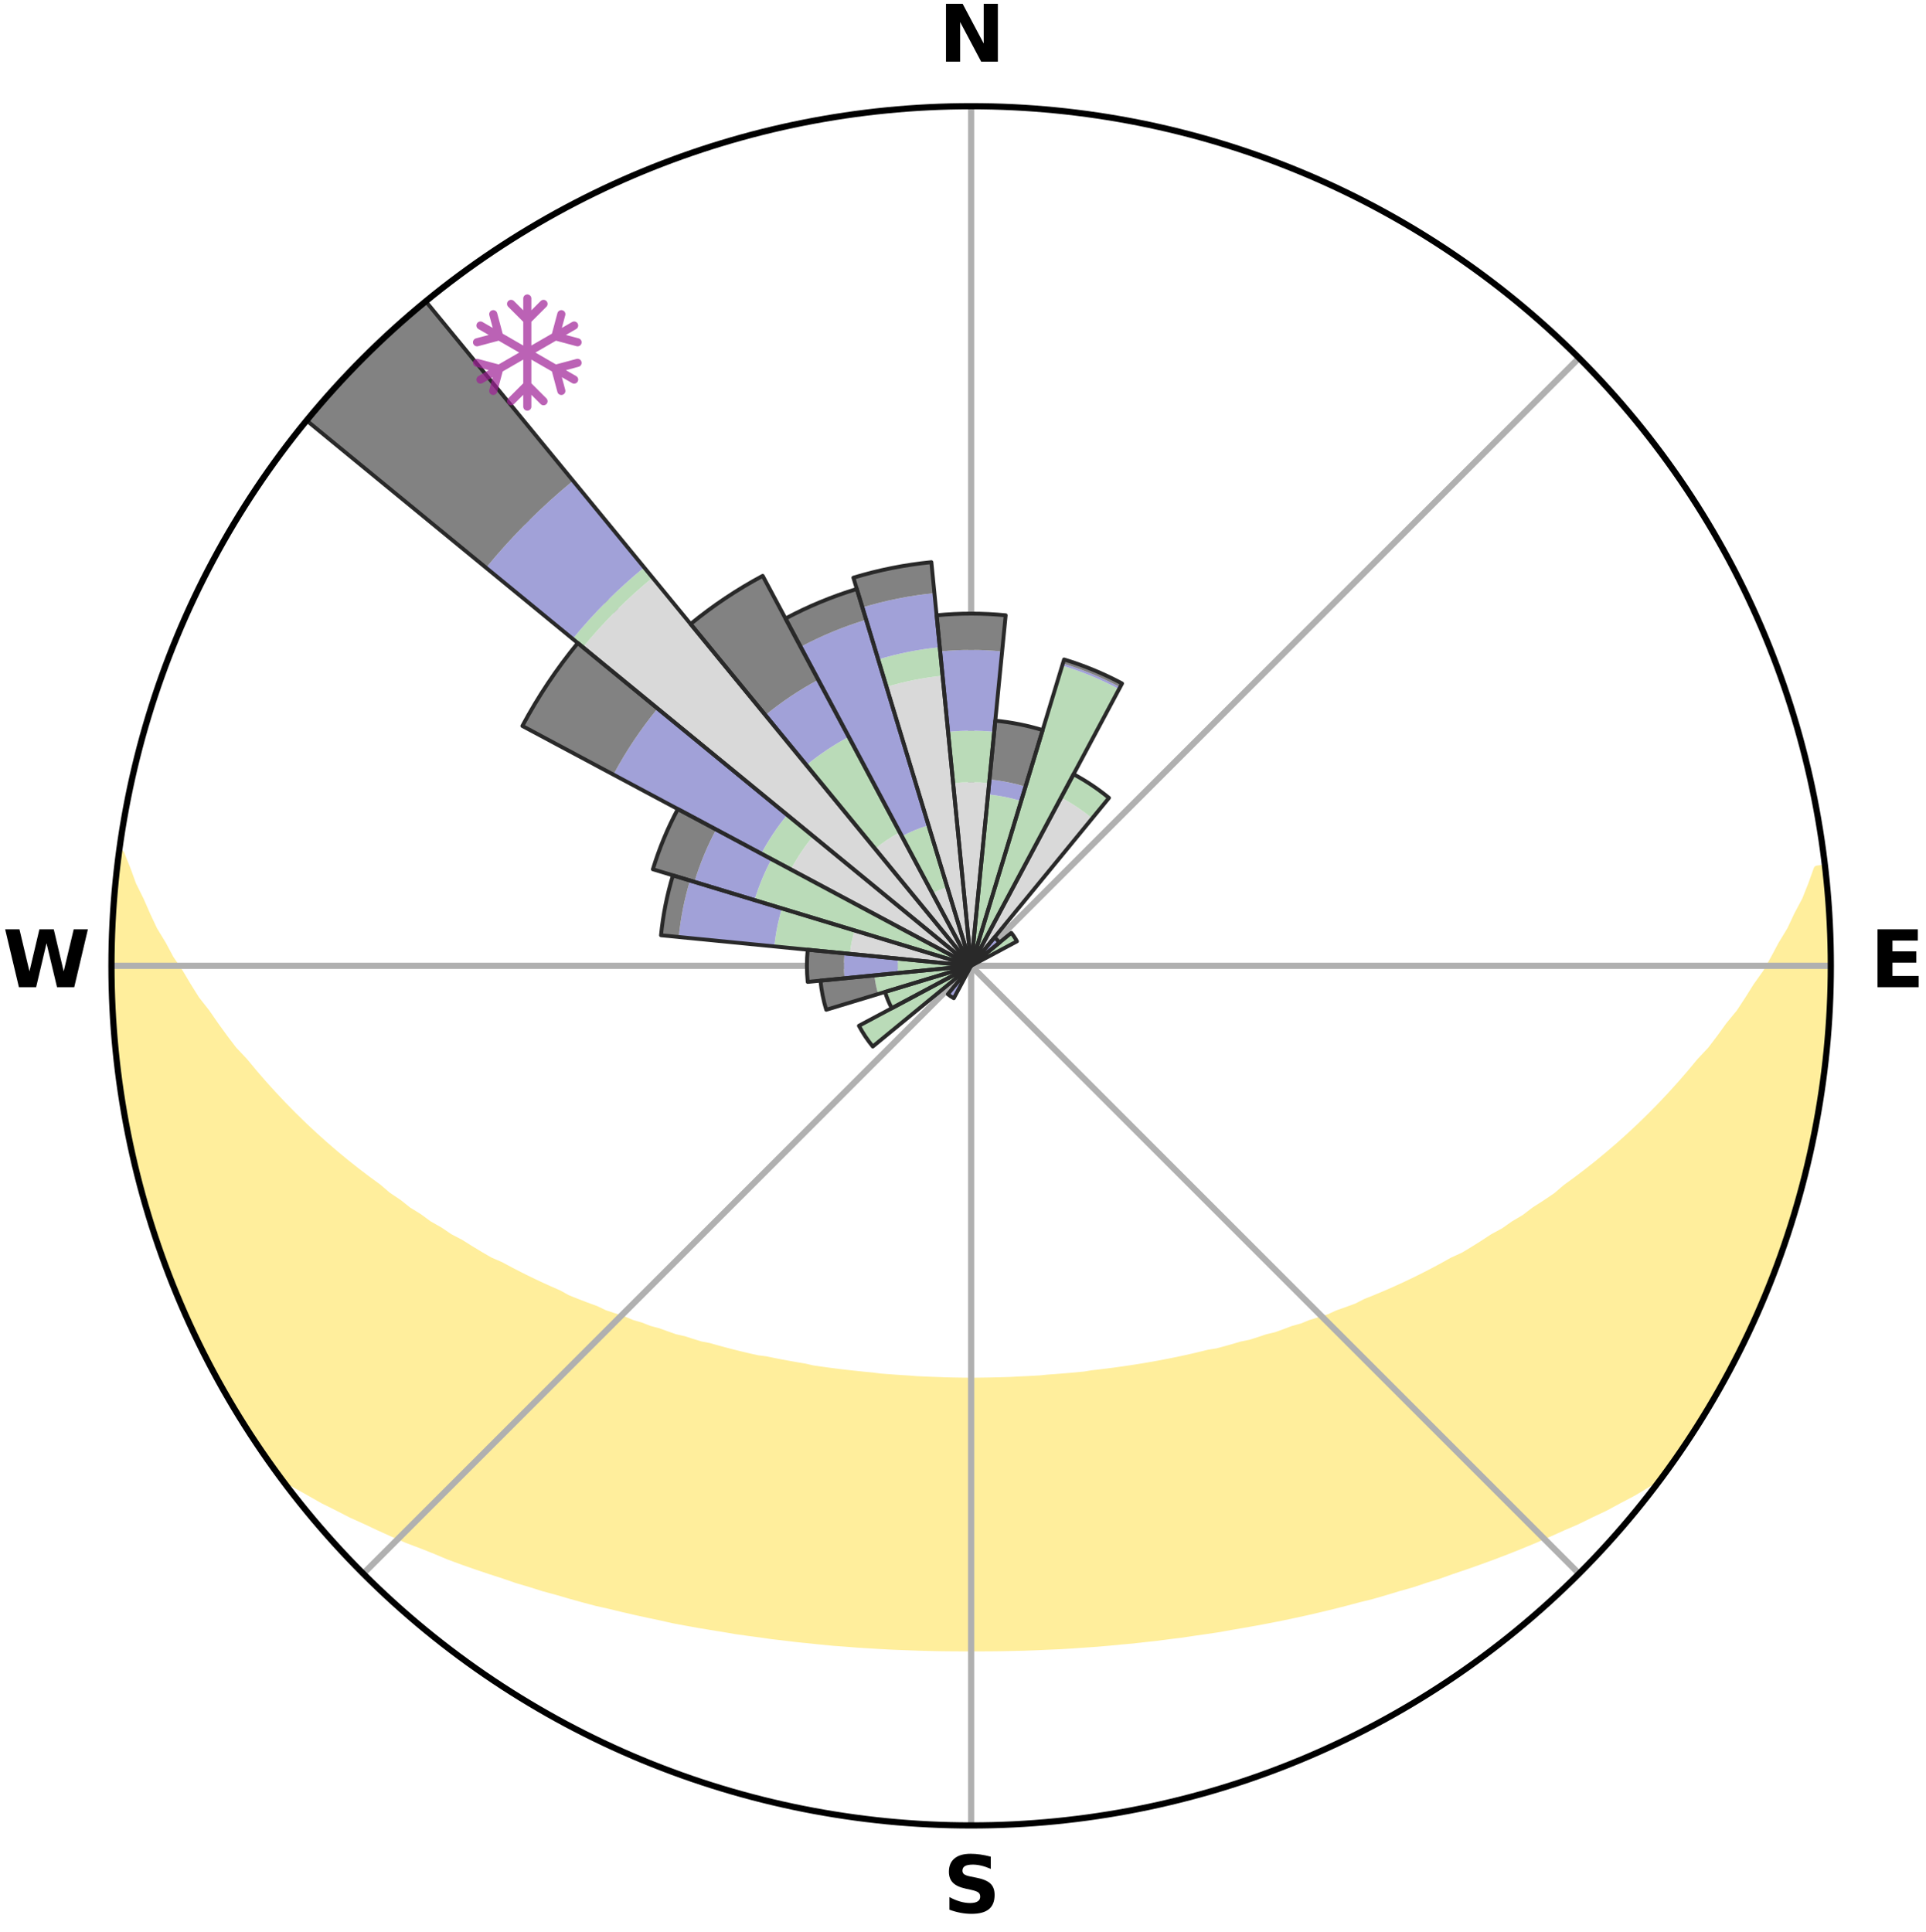 <?xml version="1.0" encoding="utf-8" standalone="no"?>
<!DOCTYPE svg PUBLIC "-//W3C//DTD SVG 1.1//EN"
  "http://www.w3.org/Graphics/SVG/1.1/DTD/svg11.dtd">
<svg xmlns:xlink="http://www.w3.org/1999/xlink" width="248.41pt" height="249.158pt" viewBox="0 0 248.41 249.158" xmlns="http://www.w3.org/2000/svg" version="1.1">
 <title>Ski Rose for Sugarloaf Provincial Park</title>
 <defs>
  <style type="text/css">*{stroke-linejoin: round; stroke-linecap: butt}</style>
 </defs>
 <g id="figure_1">
  <g id="patch_1">
   <path d="M 0 249.158 
L 248.41 249.158 
L 248.41 0 
L 0 0 
z
" style="fill: #ffffff"/>
  </g>
  <g id="axes_1">
   <g id="patch_2">
    <path d="M 236.135 124.579 
C 236.135 110.018 233.267 95.599 227.695 82.147 
C 222.122 68.695 213.955 56.471 203.659 46.175 
C 193.363 35.879 181.139 27.711 167.687 22.139 
C 154.235 16.567 139.815 13.699 125.255 13.699 
C 110.694 13.699 96.275 16.567 82.823 22.139 
C 69.371 27.711 57.147 35.879 46.851 46.175 
C 36.555 56.471 28.387 68.695 22.815 82.147 
C 17.243 95.599 14.375 110.018 14.375 124.579 
C 14.375 139.14 17.243 153.559 22.815 167.011 
C 28.387 180.463 36.555 192.687 46.851 202.983 
C 57.147 213.279 69.371 221.447 82.823 227.019 
C 96.275 232.591 110.694 235.459 125.255 235.459 
C 139.815 235.459 154.235 232.591 167.687 227.019 
C 181.139 221.447 193.363 213.279 203.659 202.983 
C 213.955 192.687 222.122 180.463 227.695 167.011 
C 233.267 153.559 236.135 139.14 236.135 124.579 
M 125.255 124.579 
C 125.255 124.579 125.255 124.579 125.255 124.579 
C 125.255 124.579 125.255 124.579 125.255 124.579 
C 125.255 124.579 125.255 124.579 125.255 124.579 
C 125.255 124.579 125.255 124.579 125.255 124.579 
C 125.255 124.579 125.255 124.579 125.255 124.579 
C 125.255 124.579 125.255 124.579 125.255 124.579 
C 125.255 124.579 125.255 124.579 125.255 124.579 
C 125.255 124.579 125.255 124.579 125.255 124.579 
C 125.255 124.579 125.255 124.579 125.255 124.579 
C 125.255 124.579 125.255 124.579 125.255 124.579 
C 125.255 124.579 125.255 124.579 125.255 124.579 
C 125.255 124.579 125.255 124.579 125.255 124.579 
C 125.255 124.579 125.255 124.579 125.255 124.579 
C 125.255 124.579 125.255 124.579 125.255 124.579 
C 125.255 124.579 125.255 124.579 125.255 124.579 
C 125.255 124.579 125.255 124.579 125.255 124.579 
z
" style="fill: #ffffff"/>
   </g>
   <g id="PolyCollection_1">
    <defs>
     <path id="mb1b9e19667" d="M 235.286 -137.116 
L 234.408 -137.016 
L 233.694 -135.021 
L 232.91 -133.052 
L 231.872 -131.1 
L 230.979 -129.195 
L 229.841 -127.318 
L 228.863 -125.483 
L 227.849 -123.684 
L 226.598 -121.925 
L 225.518 -120.201 
L 224.408 -118.515 
L 223.066 -116.881 
L 221.901 -115.273 
L 220.711 -113.703 
L 219.296 -112.198 
L 218.061 -110.709 
L 216.804 -109.259 
L 215.529 -107.848 
L 214.235 -106.476 
L 212.924 -105.143 
L 211.597 -103.85 
L 210.256 -102.596 
L 208.903 -101.381 
L 207.537 -100.206 
L 206.162 -99.069 
L 204.777 -97.971 
L 203.384 -96.912 
L 201.985 -95.891 
L 200.758 -94.838 
L 199.347 -93.889 
L 197.932 -92.978 
L 196.686 -92.026 
L 195.267 -91.185 
L 194.012 -90.298 
L 192.591 -89.526 
L 191.332 -88.702 
L 190.07 -87.909 
L 188.806 -87.145 
L 187.392 -86.501 
L 186.13 -85.797 
L 184.87 -85.121 
L 183.61 -84.472 
L 182.353 -83.851 
L 181.1 -83.256 
L 179.849 -82.687 
L 178.603 -82.144 
L 177.363 -81.625 
L 176.127 -81.13 
L 175.013 -80.557 
L 173.787 -80.107 
L 172.568 -79.68 
L 171.462 -79.172 
L 170.255 -78.786 
L 169.057 -78.421 
L 167.962 -77.972 
L 166.779 -77.645 
L 165.692 -77.234 
L 164.607 -76.841 
L 163.447 -76.565 
L 162.373 -76.206 
L 161.302 -75.864 
L 160.167 -75.634 
L 159.108 -75.322 
L 158.053 -75.026 
L 157.003 -74.744 
L 155.902 -74.567 
L 154.865 -74.312 
L 153.832 -74.069 
L 152.804 -73.839 
L 151.782 -73.621 
L 150.764 -73.415 
L 149.752 -73.221 
L 148.744 -73.037 
L 147.741 -72.864 
L 146.744 -72.7 
L 145.751 -72.547 
L 144.763 -72.402 
L 143.78 -72.266 
L 142.801 -72.139 
L 141.827 -72.02 
L 140.857 -71.908 
L 139.905 -71.751 
L 138.941 -71.657 
L 137.981 -71.57 
L 137.025 -71.49 
L 136.071 -71.415 
L 135.121 -71.347 
L 134.179 -71.251 
L 133.233 -71.198 
L 132.289 -71.149 
L 131.347 -71.106 
L 130.409 -71.05 
L 129.47 -71.02 
L 128.532 -70.996 
L 127.595 -70.976 
L 126.659 -70.961 
L 125.723 -70.95 
L 124.787 -70.951 
L 123.851 -70.961 
L 122.915 -70.977 
L 121.978 -70.997 
L 121.041 -71.036 
L 120.102 -71.069 
L 119.163 -71.108 
L 118.221 -71.151 
L 117.282 -71.228 
L 116.337 -71.286 
L 115.389 -71.349 
L 114.439 -71.418 
L 113.486 -71.492 
L 112.54 -71.619 
L 111.582 -71.709 
L 110.62 -71.807 
L 109.654 -71.912 
L 108.684 -72.023 
L 107.71 -72.143 
L 106.731 -72.271 
L 105.748 -72.407 
L 104.761 -72.551 
L 103.798 -72.777 
L 102.803 -72.943 
L 101.803 -73.119 
L 100.799 -73.305 
L 99.789 -73.502 
L 98.774 -73.711 
L 97.709 -73.846 
L 96.681 -74.076 
L 95.649 -74.318 
L 94.612 -74.574 
L 93.57 -74.844 
L 92.524 -75.127 
L 91.473 -75.425 
L 90.349 -75.642 
L 89.286 -75.97 
L 88.219 -76.313 
L 87.07 -76.574 
L 85.993 -76.95 
L 84.912 -77.344 
L 83.739 -77.654 
L 82.65 -78.084 
L 81.462 -78.431 
L 80.365 -78.899 
L 79.163 -79.285 
L 77.952 -79.691 
L 76.846 -80.22 
L 75.624 -80.669 
L 74.396 -81.141 
L 73.161 -81.636 
L 72.046 -82.255 
L 70.805 -82.798 
L 69.559 -83.366 
L 68.309 -83.96 
L 67.056 -84.58 
L 65.801 -85.228 
L 64.545 -85.902 
L 63.138 -86.514 
L 61.878 -87.247 
L 60.618 -88.009 
L 59.36 -88.801 
L 57.943 -89.539 
L 56.688 -90.393 
L 55.27 -91.198 
L 54.022 -92.116 
L 52.607 -92.991 
L 51.369 -93.975 
L 49.962 -94.92 
L 48.739 -95.971 
L 47.343 -96.989 
L 45.955 -98.046 
L 44.573 -99.14 
L 43.201 -100.274 
L 41.84 -101.446 
L 40.49 -102.657 
L 39.152 -103.908 
L 37.829 -105.197 
L 36.522 -106.526 
L 35.231 -107.894 
L 33.958 -109.301 
L 32.705 -110.747 
L 31.472 -112.232 
L 30.06 -113.733 
L 28.873 -115.299 
L 27.711 -116.902 
L 26.575 -118.544 
L 25.264 -120.213 
L 24.186 -121.932 
L 23.14 -123.688 
L 21.924 -125.481 
L 20.948 -127.31 
L 19.81 -129.183 
L 18.916 -131.083 
L 18.069 -133.015 
L 17.087 -134.994 
L 16.363 -136.986 
L 15.546 -139.023 
L 15.376 -139.045 
L 15.376 -139.045 
L 15.16 -137.123 
L 15.053 -135.19 
L 14.732 -133.277 
L 14.614 -131.346 
L 14.529 -129.413 
L 14.555 -127.478 
L 14.443 -125.546 
L 14.457 -123.612 
L 14.502 -121.679 
L 14.489 -119.743 
L 14.599 -117.811 
L 14.74 -115.881 
L 14.911 -113.954 
L 15.114 -112.03 
L 15.346 -110.109 
L 15.696 -108.205 
L 15.911 -106.281 
L 16.237 -104.374 
L 16.668 -102.487 
L 17.143 -100.611 
L 17.487 -98.706 
L 17.934 -96.824 
L 18.412 -94.949 
L 18.986 -93.101 
L 19.523 -91.242 
L 20.184 -89.423 
L 20.783 -87.584 
L 21.413 -85.754 
L 22.165 -83.971 
L 22.858 -82.165 
L 23.582 -80.371 
L 24.396 -78.615 
L 25.185 -76.848 
L 26.066 -75.125 
L 26.925 -73.392 
L 27.819 -71.676 
L 28.75 -69.979 
L 29.724 -68.307 
L 30.736 -66.658 
L 31.742 -65.005 
L 32.815 -63.395 
L 33.88 -61.779 
L 34.991 -60.194 
L 36.336 -58.782 
L 38.118 -57.716 
L 39.927 -56.706 
L 41.697 -55.699 
L 43.535 -54.784 
L 45.324 -53.863 
L 47.173 -53.03 
L 48.967 -52.185 
L 50.762 -51.375 
L 52.554 -50.599 
L 54.392 -49.905 
L 56.177 -49.194 
L 57.913 -48.463 
L 59.689 -47.811 
L 61.46 -47.189 
L 63.223 -46.595 
L 64.98 -46.027 
L 66.692 -45.436 
L 68.435 -44.92 
L 70.137 -44.382 
L 71.864 -43.915 
L 73.552 -43.422 
L 75.236 -42.955 
L 76.911 -42.508 
L 78.607 -42.129 
L 80.27 -41.727 
L 81.925 -41.342 
L 83.574 -40.981 
L 85.216 -40.635 
L 86.833 -40.27 
L 88.464 -39.965 
L 90.086 -39.674 
L 91.703 -39.403 
L 93.312 -39.145 
L 94.904 -38.871 
L 96.503 -38.648 
L 98.094 -38.436 
L 99.671 -38.211 
L 101.253 -38.031 
L 102.822 -37.837 
L 104.392 -37.681 
L 105.953 -37.516 
L 107.511 -37.366 
L 109.07 -37.252 
L 110.621 -37.13 
L 112.171 -37.036 
L 113.717 -36.94 
L 115.26 -36.858 
L 116.803 -36.802 
L 118.342 -36.745 
L 119.88 -36.701 
L 121.417 -36.67 
L 122.952 -36.654 
L 124.487 -36.648 
L 126.022 -36.65 
L 127.557 -36.652 
L 129.093 -36.67 
L 130.63 -36.702 
L 132.168 -36.739 
L 133.707 -36.795 
L 135.249 -36.865 
L 136.794 -36.931 
L 138.34 -37.026 
L 139.888 -37.135 
L 141.442 -37.241 
L 142.996 -37.376 
L 144.554 -37.527 
L 146.121 -37.666 
L 147.686 -37.845 
L 149.261 -38.015 
L 150.834 -38.224 
L 152.422 -38.417 
L 154.004 -38.658 
L 155.6 -38.886 
L 157.205 -39.124 
L 158.802 -39.415 
L 160.417 -39.691 
L 162.04 -39.978 
L 163.669 -40.287 
L 165.306 -40.61 
L 166.948 -40.956 
L 168.599 -41.316 
L 170.254 -41.701 
L 171.918 -42.101 
L 173.587 -42.528 
L 175.264 -42.971 
L 176.976 -43.393 
L 178.664 -43.886 
L 180.361 -44.399 
L 182.097 -44.89 
L 183.802 -45.457 
L 185.553 -45.998 
L 187.272 -46.613 
L 189.035 -47.208 
L 190.805 -47.83 
L 192.581 -48.481 
L 194.362 -49.162 
L 196.147 -49.874 
L 197.937 -50.617 
L 199.729 -51.393 
L 201.523 -52.204 
L 203.369 -53.001 
L 205.162 -53.883 
L 207.009 -54.754 
L 208.791 -55.717 
L 210.617 -56.679 
L 212.368 -57.734 
L 214.153 -58.798 
L 215.515 -60.197 
L 216.627 -61.781 
L 217.715 -63.381 
L 218.731 -65.028 
L 219.786 -66.65 
L 220.788 -68.306 
L 221.674 -70.028 
L 222.605 -71.722 
L 223.6 -73.384 
L 224.452 -75.121 
L 225.333 -76.844 
L 226.143 -78.602 
L 226.87 -80.395 
L 227.638 -82.17 
L 228.359 -83.965 
L 229.093 -85.755 
L 229.714 -87.588 
L 230.394 -89.4 
L 230.972 -91.247 
L 231.455 -93.121 
L 232.053 -94.961 
L 232.583 -96.822 
L 232.939 -98.726 
L 233.415 -100.601 
L 233.849 -102.485 
L 234.232 -104.381 
L 234.589 -106.283 
L 234.906 -108.192 
L 235.18 -110.107 
L 235.42 -112.027 
L 235.623 -113.952 
L 235.789 -115.88 
L 235.917 -117.811 
L 236.013 -119.743 
L 236.069 -121.677 
L 236.088 -123.612 
L 236.08 -125.546 
L 236.03 -127.48 
L 235.945 -129.412 
L 235.827 -131.342 
L 235.685 -133.27 
L 235.501 -135.195 
L 235.286 -137.116 
z
" style="stroke: #ffee9c"/>
    </defs>
    <g clip-path="url(#p23d8e42a09)">
     <use xlink:href="#mb1b9e19667" x="0" y="249.158" style="fill: #ffee9c; stroke: #ffee9c"/>
    </g>
   </g>
   <g id="matplotlib.axis_1">
    <g id="xtick_1">
     <g id="line2d_1">
      <path d="M 125.255 124.579 
L 125.255 13.699 
" clip-path="url(#p23d8e42a09)" style="fill: none; stroke: #b0b0b0; stroke-width: 0.8; stroke-linecap: square"/>
     </g>
     <g id="text_1">
      <!-- N -->
      <g transform="translate(121.07 7.958) scale(0.1 -0.1)">
       <defs>
        <path id="DejaVuSans-Bold-4e" d="M 588 4666 
L 1931 4666 
L 3628 1466 
L 3628 4666 
L 4769 4666 
L 4769 0 
L 3425 0 
L 1728 3200 
L 1728 0 
L 588 0 
L 588 4666 
z
" transform="scale(0.016)"/>
       </defs>
       <use xlink:href="#DejaVuSans-Bold-4e"/>
      </g>
     </g>
    </g>
    <g id="xtick_2">
     <g id="line2d_2">
      <path d="M 125.255 124.579 
L 203.659 46.175 
" clip-path="url(#p23d8e42a09)" style="fill: none; stroke: #b0b0b0; stroke-width: 0.8; stroke-linecap: square"/>
     </g>
    </g>
    <g id="xtick_3">
     <g id="line2d_3">
      <path d="M 125.255 124.579 
L 236.135 124.579 
" clip-path="url(#p23d8e42a09)" style="fill: none; stroke: #b0b0b0; stroke-width: 0.8; stroke-linecap: square"/>
     </g>
     <g id="text_2">
      <!-- E -->
      <g transform="translate(241.219 127.338) scale(0.1 -0.1)">
       <defs>
        <path id="DejaVuSans-Bold-45" d="M 588 4666 
L 3834 4666 
L 3834 3756 
L 1791 3756 
L 1791 2888 
L 3713 2888 
L 3713 1978 
L 1791 1978 
L 1791 909 
L 3903 909 
L 3903 0 
L 588 0 
L 588 4666 
z
" transform="scale(0.016)"/>
       </defs>
       <use xlink:href="#DejaVuSans-Bold-45"/>
      </g>
     </g>
    </g>
    <g id="xtick_4">
     <g id="line2d_4">
      <path d="M 125.255 124.579 
L 203.659 202.983 
" clip-path="url(#p23d8e42a09)" style="fill: none; stroke: #b0b0b0; stroke-width: 0.8; stroke-linecap: square"/>
     </g>
    </g>
    <g id="xtick_5">
     <g id="line2d_5">
      <path d="M 125.255 124.579 
L 125.255 235.459 
" clip-path="url(#p23d8e42a09)" style="fill: none; stroke: #b0b0b0; stroke-width: 0.8; stroke-linecap: square"/>
     </g>
     <g id="text_3">
      <!-- S -->
      <g transform="translate(121.654 246.718) scale(0.1 -0.1)">
       <defs>
        <path id="DejaVuSans-Bold-53" d="M 3834 4519 
L 3834 3531 
Q 3450 3703 3084 3790 
Q 2719 3878 2394 3878 
Q 1963 3878 1756 3759 
Q 1550 3641 1550 3391 
Q 1550 3203 1689 3098 
Q 1828 2994 2194 2919 
L 2706 2816 
Q 3484 2659 3812 2340 
Q 4141 2022 4141 1434 
Q 4141 663 3683 286 
Q 3225 -91 2284 -91 
Q 1841 -91 1394 -6 
Q 947 78 500 244 
L 500 1259 
Q 947 1022 1364 901 
Q 1781 781 2169 781 
Q 2563 781 2772 912 
Q 2981 1044 2981 1288 
Q 2981 1506 2839 1625 
Q 2697 1744 2272 1838 
L 1806 1941 
Q 1106 2091 782 2419 
Q 459 2747 459 3303 
Q 459 4000 909 4375 
Q 1359 4750 2203 4750 
Q 2588 4750 2994 4692 
Q 3400 4634 3834 4519 
z
" transform="scale(0.016)"/>
       </defs>
       <use xlink:href="#DejaVuSans-Bold-53"/>
      </g>
     </g>
    </g>
    <g id="xtick_6">
     <g id="line2d_6">
      <path d="M 125.255 124.579 
L 46.851 202.983 
" clip-path="url(#p23d8e42a09)" style="fill: none; stroke: #b0b0b0; stroke-width: 0.8; stroke-linecap: square"/>
     </g>
    </g>
    <g id="xtick_7">
     <g id="line2d_7">
      <path d="M 125.255 124.579 
L 14.375 124.579 
" clip-path="url(#p23d8e42a09)" style="fill: none; stroke: #b0b0b0; stroke-width: 0.8; stroke-linecap: square"/>
     </g>
     <g id="text_4">
      <!-- W -->
      <g transform="translate(0.36 127.338) scale(0.1 -0.1)">
       <defs>
        <path id="DejaVuSans-Bold-57" d="M 191 4666 
L 1344 4666 
L 2150 1275 
L 2950 4666 
L 4109 4666 
L 4909 1275 
L 5716 4666 
L 6859 4666 
L 5759 0 
L 4372 0 
L 3525 3547 
L 2688 0 
L 1300 0 
L 191 4666 
z
" transform="scale(0.016)"/>
       </defs>
       <use xlink:href="#DejaVuSans-Bold-57"/>
      </g>
     </g>
    </g>
    <g id="xtick_8">
     <g id="line2d_8">
      <path d="M 125.255 124.579 
L 46.851 46.175 
" clip-path="url(#p23d8e42a09)" style="fill: none; stroke: #b0b0b0; stroke-width: 0.8; stroke-linecap: square"/>
     </g>
    </g>
   </g>
   <g id="matplotlib.axis_2"/>
   <g id="patch_3">
    <path d="M 125.255 124.579 
C 125.255 124.579 125.255 124.579 125.255 124.579 
C 125.255 124.579 125.255 124.579 125.255 124.579 
L 127.576 101.01 
C 126.805 100.934 126.03 100.896 125.255 100.896 
C 124.48 100.896 123.705 100.934 122.934 101.01 
z
" clip-path="url(#p23d8e42a09)" style="fill: #d9d9d9"/>
   </g>
   <g id="patch_4">
    <path d="M 125.255 124.579 
C 125.255 124.579 125.255 124.579 125.255 124.579 
C 125.255 124.579 125.255 124.579 125.255 124.579 
L 125.255 124.579 
C 125.255 124.579 125.255 124.579 125.255 124.579 
C 125.255 124.579 125.255 124.579 125.255 124.579 
z
" clip-path="url(#p23d8e42a09)" style="fill: #d9d9d9"/>
   </g>
   <g id="patch_5">
    <path d="M 125.255 124.579 
C 125.255 124.579 125.255 124.579 125.255 124.579 
C 125.255 124.579 125.255 124.579 125.255 124.579 
L 125.255 124.579 
C 125.255 124.579 125.255 124.579 125.255 124.579 
C 125.255 124.579 125.255 124.579 125.255 124.579 
z
" clip-path="url(#p23d8e42a09)" style="fill: #d9d9d9"/>
   </g>
   <g id="patch_6">
    <path d="M 125.255 124.579 
C 125.255 124.579 125.255 124.579 125.255 124.579 
C 125.255 124.579 125.255 124.579 125.255 124.579 
L 140.868 105.554 
C 140.246 105.043 139.598 104.563 138.928 104.115 
C 138.259 103.667 137.567 103.253 136.857 102.873 
z
" clip-path="url(#p23d8e42a09)" style="fill: #d9d9d9"/>
   </g>
   <g id="patch_7">
    <path d="M 125.255 124.579 
C 125.255 124.579 125.255 124.579 125.255 124.579 
C 125.255 124.579 125.255 124.579 125.255 124.579 
L 125.255 124.579 
C 125.255 124.579 125.255 124.579 125.255 124.579 
C 125.255 124.579 125.255 124.579 125.255 124.579 
z
" clip-path="url(#p23d8e42a09)" style="fill: #d9d9d9"/>
   </g>
   <g id="patch_8">
    <path d="M 125.255 124.579 
C 125.255 124.579 125.255 124.579 125.255 124.579 
C 125.255 124.579 125.255 124.579 125.255 124.579 
L 125.255 124.579 
C 125.255 124.579 125.255 124.579 125.255 124.579 
C 125.255 124.579 125.255 124.579 125.255 124.579 
z
" clip-path="url(#p23d8e42a09)" style="fill: #d9d9d9"/>
   </g>
   <g id="patch_9">
    <path d="M 125.255 124.579 
C 125.255 124.579 125.255 124.579 125.255 124.579 
C 125.255 124.579 125.255 124.579 125.255 124.579 
L 125.255 124.579 
C 125.255 124.579 125.255 124.579 125.255 124.579 
C 125.255 124.579 125.255 124.579 125.255 124.579 
z
" clip-path="url(#p23d8e42a09)" style="fill: #d9d9d9"/>
   </g>
   <g id="patch_10">
    <path d="M 125.255 124.579 
C 125.255 124.579 125.255 124.579 125.255 124.579 
C 125.255 124.579 125.255 124.579 125.255 124.579 
L 125.255 124.579 
C 125.255 124.579 125.255 124.579 125.255 124.579 
C 125.255 124.579 125.255 124.579 125.255 124.579 
z
" clip-path="url(#p23d8e42a09)" style="fill: #d9d9d9"/>
   </g>
   <g id="patch_11">
    <path d="M 125.255 124.579 
C 125.255 124.579 125.255 124.579 125.255 124.579 
C 125.255 124.579 125.255 124.579 125.255 124.579 
L 125.255 124.579 
C 125.255 124.579 125.255 124.579 125.255 124.579 
C 125.255 124.579 125.255 124.579 125.255 124.579 
z
" clip-path="url(#p23d8e42a09)" style="fill: #d9d9d9"/>
   </g>
   <g id="patch_12">
    <path d="M 125.255 124.579 
C 125.255 124.579 125.255 124.579 125.255 124.579 
C 125.255 124.579 125.255 124.579 125.255 124.579 
L 125.255 124.579 
C 125.255 124.579 125.255 124.579 125.255 124.579 
C 125.255 124.579 125.255 124.579 125.255 124.579 
z
" clip-path="url(#p23d8e42a09)" style="fill: #d9d9d9"/>
   </g>
   <g id="patch_13">
    <path d="M 125.255 124.579 
C 125.255 124.579 125.255 124.579 125.255 124.579 
C 125.255 124.579 125.255 124.579 125.255 124.579 
L 125.255 124.579 
C 125.255 124.579 125.255 124.579 125.255 124.579 
C 125.255 124.579 125.255 124.579 125.255 124.579 
z
" clip-path="url(#p23d8e42a09)" style="fill: #d9d9d9"/>
   </g>
   <g id="patch_14">
    <path d="M 125.255 124.579 
C 125.255 124.579 125.255 124.579 125.255 124.579 
C 125.255 124.579 125.255 124.579 125.255 124.579 
L 125.255 124.579 
C 125.255 124.579 125.255 124.579 125.255 124.579 
C 125.255 124.579 125.255 124.579 125.255 124.579 
z
" clip-path="url(#p23d8e42a09)" style="fill: #d9d9d9"/>
   </g>
   <g id="patch_15">
    <path d="M 125.255 124.579 
C 125.255 124.579 125.255 124.579 125.255 124.579 
C 125.255 124.579 125.255 124.579 125.255 124.579 
L 125.255 124.579 
C 125.255 124.579 125.255 124.579 125.255 124.579 
C 125.255 124.579 125.255 124.579 125.255 124.579 
z
" clip-path="url(#p23d8e42a09)" style="fill: #d9d9d9"/>
   </g>
   <g id="patch_16">
    <path d="M 125.255 124.579 
C 125.255 124.579 125.255 124.579 125.255 124.579 
C 125.255 124.579 125.255 124.579 125.255 124.579 
L 125.255 124.579 
C 125.255 124.579 125.255 124.579 125.255 124.579 
C 125.255 124.579 125.255 124.579 125.255 124.579 
z
" clip-path="url(#p23d8e42a09)" style="fill: #d9d9d9"/>
   </g>
   <g id="patch_17">
    <path d="M 125.255 124.579 
C 125.255 124.579 125.255 124.579 125.255 124.579 
C 125.255 124.579 125.255 124.579 125.255 124.579 
L 125.255 124.579 
C 125.255 124.579 125.255 124.579 125.255 124.579 
C 125.255 124.579 125.255 124.579 125.255 124.579 
z
" clip-path="url(#p23d8e42a09)" style="fill: #d9d9d9"/>
   </g>
   <g id="patch_18">
    <path d="M 125.255 124.579 
C 125.255 124.579 125.255 124.579 125.255 124.579 
C 125.255 124.579 125.255 124.579 125.255 124.579 
L 125.255 124.579 
C 125.255 124.579 125.255 124.579 125.255 124.579 
C 125.255 124.579 125.255 124.579 125.255 124.579 
z
" clip-path="url(#p23d8e42a09)" style="fill: #d9d9d9"/>
   </g>
   <g id="patch_19">
    <path d="M 125.255 124.579 
C 125.255 124.579 125.255 124.579 125.255 124.579 
C 125.255 124.579 125.255 124.579 125.255 124.579 
L 125.255 124.579 
C 125.255 124.579 125.255 124.579 125.255 124.579 
C 125.255 124.579 125.255 124.579 125.255 124.579 
z
" clip-path="url(#p23d8e42a09)" style="fill: #d9d9d9"/>
   </g>
   <g id="patch_20">
    <path d="M 125.255 124.579 
C 125.255 124.579 125.255 124.579 125.255 124.579 
C 125.255 124.579 125.255 124.579 125.255 124.579 
L 125.255 124.579 
C 125.255 124.579 125.255 124.579 125.255 124.579 
C 125.255 124.579 125.255 124.579 125.255 124.579 
z
" clip-path="url(#p23d8e42a09)" style="fill: #d9d9d9"/>
   </g>
   <g id="patch_21">
    <path d="M 125.255 124.579 
C 125.255 124.579 125.255 124.579 125.255 124.579 
C 125.255 124.579 125.255 124.579 125.255 124.579 
L 125.255 124.579 
C 125.255 124.579 125.255 124.579 125.255 124.579 
C 125.255 124.579 125.255 124.579 125.255 124.579 
z
" clip-path="url(#p23d8e42a09)" style="fill: #d9d9d9"/>
   </g>
   <g id="patch_22">
    <path d="M 125.255 124.579 
C 125.255 124.579 125.255 124.579 125.255 124.579 
C 125.255 124.579 125.255 124.579 125.255 124.579 
L 125.255 124.579 
C 125.255 124.579 125.255 124.579 125.255 124.579 
C 125.255 124.579 125.255 124.579 125.255 124.579 
z
" clip-path="url(#p23d8e42a09)" style="fill: #d9d9d9"/>
   </g>
   <g id="patch_23">
    <path d="M 125.255 124.579 
C 125.255 124.579 125.255 124.579 125.255 124.579 
C 125.255 124.579 125.255 124.579 125.255 124.579 
L 125.255 124.579 
C 125.255 124.579 125.255 124.579 125.255 124.579 
C 125.255 124.579 125.255 124.579 125.255 124.579 
z
" clip-path="url(#p23d8e42a09)" style="fill: #d9d9d9"/>
   </g>
   <g id="patch_24">
    <path d="M 125.255 124.579 
C 125.255 124.579 125.255 124.579 125.255 124.579 
C 125.255 124.579 125.255 124.579 125.255 124.579 
L 125.255 124.579 
C 125.255 124.579 125.255 124.579 125.255 124.579 
C 125.255 124.579 125.255 124.579 125.255 124.579 
z
" clip-path="url(#p23d8e42a09)" style="fill: #d9d9d9"/>
   </g>
   <g id="patch_25">
    <path d="M 125.255 124.579 
C 125.255 124.579 125.255 124.579 125.255 124.579 
C 125.255 124.579 125.255 124.579 125.255 124.579 
L 125.255 124.579 
C 125.255 124.579 125.255 124.579 125.255 124.579 
C 125.255 124.579 125.255 124.579 125.255 124.579 
z
" clip-path="url(#p23d8e42a09)" style="fill: #d9d9d9"/>
   </g>
   <g id="patch_26">
    <path d="M 125.255 124.579 
C 125.255 124.579 125.255 124.579 125.255 124.579 
C 125.255 124.579 125.255 124.579 125.255 124.579 
L 125.255 124.579 
C 125.255 124.579 125.255 124.579 125.255 124.579 
C 125.255 124.579 125.255 124.579 125.255 124.579 
z
" clip-path="url(#p23d8e42a09)" style="fill: #d9d9d9"/>
   </g>
   <g id="patch_27">
    <path d="M 125.255 124.579 
C 125.255 124.579 125.255 124.579 125.255 124.579 
C 125.255 124.579 125.255 124.579 125.255 124.579 
L 125.255 124.579 
C 125.255 124.579 125.255 124.579 125.255 124.579 
C 125.255 124.579 125.255 124.579 125.255 124.579 
z
" clip-path="url(#p23d8e42a09)" style="fill: #d9d9d9"/>
   </g>
   <g id="patch_28">
    <path d="M 125.255 124.579 
C 125.255 124.579 125.255 124.579 125.255 124.579 
C 125.255 124.579 125.255 124.579 125.255 124.579 
L 110.222 120.019 
C 110.073 120.511 109.948 121.01 109.847 121.514 
C 109.747 122.019 109.671 122.528 109.621 123.039 
z
" clip-path="url(#p23d8e42a09)" style="fill: #d9d9d9"/>
   </g>
   <g id="patch_29">
    <path d="M 125.255 124.579 
C 125.255 124.579 125.255 124.579 125.255 124.579 
C 125.255 124.579 125.255 124.579 125.255 124.579 
L 125.255 124.579 
C 125.255 124.579 125.255 124.579 125.255 124.579 
C 125.255 124.579 125.255 124.579 125.255 124.579 
z
" clip-path="url(#p23d8e42a09)" style="fill: #d9d9d9"/>
   </g>
   <g id="patch_30">
    <path d="M 125.255 124.579 
C 125.255 124.579 125.255 124.579 125.255 124.579 
C 125.255 124.579 125.255 124.579 125.255 124.579 
L 104.869 107.849 
C 104.321 108.516 103.807 109.21 103.327 109.928 
C 102.848 110.645 102.404 111.386 101.997 112.147 
z
" clip-path="url(#p23d8e42a09)" style="fill: #d9d9d9"/>
   </g>
   <g id="patch_31">
    <path d="M 125.255 124.579 
C 125.255 124.579 125.255 124.579 125.255 124.579 
C 125.255 124.579 125.255 124.579 125.255 124.579 
L 84.164 74.51 
C 82.525 75.855 80.954 77.28 79.454 78.779 
C 77.955 80.278 76.531 81.85 75.186 83.488 
z
" clip-path="url(#p23d8e42a09)" style="fill: #d9d9d9"/>
   </g>
   <g id="patch_32">
    <path d="M 125.255 124.579 
C 125.255 124.579 125.255 124.579 125.255 124.579 
C 125.255 124.579 125.255 124.579 125.255 124.579 
L 116.049 107.356 
C 115.485 107.657 114.936 107.986 114.405 108.341 
C 113.873 108.696 113.36 109.077 112.866 109.483 
z
" clip-path="url(#p23d8e42a09)" style="fill: #d9d9d9"/>
   </g>
   <g id="patch_33">
    <path d="M 125.255 124.579 
C 125.255 124.579 125.255 124.579 125.255 124.579 
C 125.255 124.579 125.255 124.579 125.255 124.579 
L 122.18 114.444 
C 121.849 114.544 121.522 114.661 121.202 114.794 
C 120.881 114.927 120.568 115.075 120.262 115.238 
z
" clip-path="url(#p23d8e42a09)" style="fill: #d9d9d9"/>
   </g>
   <g id="patch_34">
    <path d="M 125.255 124.579 
C 125.255 124.579 125.255 124.579 125.255 124.579 
C 125.255 124.579 125.255 124.579 125.255 124.579 
L 121.57 87.165 
C 120.345 87.285 119.127 87.466 117.92 87.706 
C 116.713 87.946 115.519 88.245 114.342 88.603 
z
" clip-path="url(#p23d8e42a09)" style="fill: #d9d9d9"/>
   </g>
   <g id="patch_35">
    <path d="M 122.934 101.01 
C 123.705 100.934 124.48 100.896 125.255 100.896 
C 126.03 100.896 126.805 100.934 127.576 101.01 
L 128.228 94.396 
C 127.24 94.299 126.248 94.25 125.255 94.25 
C 124.262 94.25 123.27 94.299 122.282 94.396 
z
" clip-path="url(#p23d8e42a09)" style="fill: #badbb8"/>
   </g>
   <g id="patch_36">
    <path d="M 125.255 124.579 
C 125.255 124.579 125.255 124.579 125.255 124.579 
C 125.255 124.579 125.255 124.579 125.255 124.579 
L 131.704 103.319 
C 131.008 103.108 130.302 102.931 129.589 102.79 
C 128.876 102.648 128.156 102.541 127.432 102.47 
z
" clip-path="url(#p23d8e42a09)" style="fill: #badbb8"/>
   </g>
   <g id="patch_37">
    <path d="M 125.255 124.579 
C 125.255 124.579 125.255 124.579 125.255 124.579 
C 125.255 124.579 125.255 124.579 125.255 124.579 
L 144.332 88.888 
C 143.164 88.264 141.966 87.697 140.742 87.19 
C 139.518 86.684 138.27 86.237 137.002 85.852 
z
" clip-path="url(#p23d8e42a09)" style="fill: #badbb8"/>
   </g>
   <g id="patch_38">
    <path d="M 136.857 102.873 
C 137.567 103.253 138.259 103.667 138.928 104.115 
C 139.598 104.563 140.246 105.043 140.868 105.554 
L 143.032 102.918 
C 142.323 102.336 141.586 101.789 140.823 101.28 
C 140.06 100.77 139.273 100.298 138.464 99.866 
z
" clip-path="url(#p23d8e42a09)" style="fill: #badbb8"/>
   </g>
   <g id="patch_39">
    <path d="M 125.255 124.579 
C 125.255 124.579 125.255 124.579 125.255 124.579 
C 125.255 124.579 125.255 124.579 125.255 124.579 
L 125.255 124.579 
C 125.255 124.579 125.255 124.579 125.255 124.579 
C 125.255 124.579 125.255 124.579 125.255 124.579 
z
" clip-path="url(#p23d8e42a09)" style="fill: #badbb8"/>
   </g>
   <g id="patch_40">
    <path d="M 125.255 124.579 
C 125.255 124.579 125.255 124.579 125.255 124.579 
C 125.255 124.579 125.255 124.579 125.255 124.579 
L 131.162 121.421 
C 131.059 121.228 130.946 121.04 130.824 120.858 
C 130.703 120.675 130.572 120.499 130.433 120.33 
z
" clip-path="url(#p23d8e42a09)" style="fill: #badbb8"/>
   </g>
   <g id="patch_41">
    <path d="M 125.255 124.579 
C 125.255 124.579 125.255 124.579 125.255 124.579 
C 125.255 124.579 125.255 124.579 125.255 124.579 
L 125.255 124.579 
C 125.255 124.579 125.255 124.579 125.255 124.579 
C 125.255 124.579 125.255 124.579 125.255 124.579 
z
" clip-path="url(#p23d8e42a09)" style="fill: #badbb8"/>
   </g>
   <g id="patch_42">
    <path d="M 125.255 124.579 
C 125.255 124.579 125.255 124.579 125.255 124.579 
C 125.255 124.579 125.255 124.579 125.255 124.579 
L 125.255 124.579 
C 125.255 124.579 125.255 124.579 125.255 124.579 
C 125.255 124.579 125.255 124.579 125.255 124.579 
z
" clip-path="url(#p23d8e42a09)" style="fill: #badbb8"/>
   </g>
   <g id="patch_43">
    <path d="M 125.255 124.579 
C 125.255 124.579 125.255 124.579 125.255 124.579 
C 125.255 124.579 125.255 124.579 125.255 124.579 
L 125.255 124.579 
C 125.255 124.579 125.255 124.579 125.255 124.579 
C 125.255 124.579 125.255 124.579 125.255 124.579 
z
" clip-path="url(#p23d8e42a09)" style="fill: #badbb8"/>
   </g>
   <g id="patch_44">
    <path d="M 125.255 124.579 
C 125.255 124.579 125.255 124.579 125.255 124.579 
C 125.255 124.579 125.255 124.579 125.255 124.579 
L 125.255 124.579 
C 125.255 124.579 125.255 124.579 125.255 124.579 
C 125.255 124.579 125.255 124.579 125.255 124.579 
z
" clip-path="url(#p23d8e42a09)" style="fill: #badbb8"/>
   </g>
   <g id="patch_45">
    <path d="M 125.255 124.579 
C 125.255 124.579 125.255 124.579 125.255 124.579 
C 125.255 124.579 125.255 124.579 125.255 124.579 
L 125.255 124.579 
C 125.255 124.579 125.255 124.579 125.255 124.579 
C 125.255 124.579 125.255 124.579 125.255 124.579 
z
" clip-path="url(#p23d8e42a09)" style="fill: #badbb8"/>
   </g>
   <g id="patch_46">
    <path d="M 125.255 124.579 
C 125.255 124.579 125.255 124.579 125.255 124.579 
C 125.255 124.579 125.255 124.579 125.255 124.579 
L 125.255 124.579 
C 125.255 124.579 125.255 124.579 125.255 124.579 
C 125.255 124.579 125.255 124.579 125.255 124.579 
z
" clip-path="url(#p23d8e42a09)" style="fill: #badbb8"/>
   </g>
   <g id="patch_47">
    <path d="M 125.255 124.579 
C 125.255 124.579 125.255 124.579 125.255 124.579 
C 125.255 124.579 125.255 124.579 125.255 124.579 
L 125.255 124.579 
C 125.255 124.579 125.255 124.579 125.255 124.579 
C 125.255 124.579 125.255 124.579 125.255 124.579 
z
" clip-path="url(#p23d8e42a09)" style="fill: #badbb8"/>
   </g>
   <g id="patch_48">
    <path d="M 125.255 124.579 
C 125.255 124.579 125.255 124.579 125.255 124.579 
C 125.255 124.579 125.255 124.579 125.255 124.579 
L 125.255 124.579 
C 125.255 124.579 125.255 124.579 125.255 124.579 
C 125.255 124.579 125.255 124.579 125.255 124.579 
z
" clip-path="url(#p23d8e42a09)" style="fill: #badbb8"/>
   </g>
   <g id="patch_49">
    <path d="M 125.255 124.579 
C 125.255 124.579 125.255 124.579 125.255 124.579 
C 125.255 124.579 125.255 124.579 125.255 124.579 
L 125.255 124.579 
C 125.255 124.579 125.255 124.579 125.255 124.579 
C 125.255 124.579 125.255 124.579 125.255 124.579 
z
" clip-path="url(#p23d8e42a09)" style="fill: #badbb8"/>
   </g>
   <g id="patch_50">
    <path d="M 125.255 124.579 
C 125.255 124.579 125.255 124.579 125.255 124.579 
C 125.255 124.579 125.255 124.579 125.255 124.579 
L 125.255 124.579 
C 125.255 124.579 125.255 124.579 125.255 124.579 
C 125.255 124.579 125.255 124.579 125.255 124.579 
z
" clip-path="url(#p23d8e42a09)" style="fill: #badbb8"/>
   </g>
   <g id="patch_51">
    <path d="M 125.255 124.579 
C 125.255 124.579 125.255 124.579 125.255 124.579 
C 125.255 124.579 125.255 124.579 125.255 124.579 
L 125.255 124.579 
C 125.255 124.579 125.255 124.579 125.255 124.579 
C 125.255 124.579 125.255 124.579 125.255 124.579 
z
" clip-path="url(#p23d8e42a09)" style="fill: #badbb8"/>
   </g>
   <g id="patch_52">
    <path d="M 125.255 124.579 
C 125.255 124.579 125.255 124.579 125.255 124.579 
C 125.255 124.579 125.255 124.579 125.255 124.579 
L 125.255 124.579 
C 125.255 124.579 125.255 124.579 125.255 124.579 
C 125.255 124.579 125.255 124.579 125.255 124.579 
z
" clip-path="url(#p23d8e42a09)" style="fill: #badbb8"/>
   </g>
   <g id="patch_53">
    <path d="M 125.255 124.579 
C 125.255 124.579 125.255 124.579 125.255 124.579 
C 125.255 124.579 125.255 124.579 125.255 124.579 
L 125.255 124.579 
C 125.255 124.579 125.255 124.579 125.255 124.579 
C 125.255 124.579 125.255 124.579 125.255 124.579 
z
" clip-path="url(#p23d8e42a09)" style="fill: #badbb8"/>
   </g>
   <g id="patch_54">
    <path d="M 125.255 124.579 
C 125.255 124.579 125.255 124.579 125.255 124.579 
C 125.255 124.579 125.255 124.579 125.255 124.579 
L 125.255 124.579 
C 125.255 124.579 125.255 124.579 125.255 124.579 
C 125.255 124.579 125.255 124.579 125.255 124.579 
z
" clip-path="url(#p23d8e42a09)" style="fill: #badbb8"/>
   </g>
   <g id="patch_55">
    <path d="M 125.255 124.579 
C 125.255 124.579 125.255 124.579 125.255 124.579 
C 125.255 124.579 125.255 124.579 125.255 124.579 
L 125.255 124.579 
C 125.255 124.579 125.255 124.579 125.255 124.579 
C 125.255 124.579 125.255 124.579 125.255 124.579 
z
" clip-path="url(#p23d8e42a09)" style="fill: #badbb8"/>
   </g>
   <g id="patch_56">
    <path d="M 125.255 124.579 
C 125.255 124.579 125.255 124.579 125.255 124.579 
C 125.255 124.579 125.255 124.579 125.255 124.579 
L 110.784 132.314 
C 111.038 132.787 111.314 133.248 111.612 133.695 
C 111.911 134.141 112.231 134.573 112.571 134.988 
z
" clip-path="url(#p23d8e42a09)" style="fill: #badbb8"/>
   </g>
   <g id="patch_57">
    <path d="M 125.255 124.579 
C 125.255 124.579 125.255 124.579 125.255 124.579 
C 125.255 124.579 125.255 124.579 125.255 124.579 
L 114.152 127.947 
C 114.263 128.31 114.391 128.668 114.536 129.019 
C 114.681 129.37 114.844 129.713 115.023 130.048 
z
" clip-path="url(#p23d8e42a09)" style="fill: #badbb8"/>
   </g>
   <g id="patch_58">
    <path d="M 125.255 124.579 
C 125.255 124.579 125.255 124.579 125.255 124.579 
C 125.255 124.579 125.255 124.579 125.255 124.579 
L 112.783 125.807 
C 112.824 126.216 112.884 126.622 112.964 127.024 
C 113.044 127.426 113.144 127.824 113.263 128.217 
z
" clip-path="url(#p23d8e42a09)" style="fill: #badbb8"/>
   </g>
   <g id="patch_59">
    <path d="M 125.255 124.579 
C 125.255 124.579 125.255 124.579 125.255 124.579 
C 125.255 124.579 125.255 124.579 125.255 124.579 
L 115.827 123.651 
C 115.797 123.959 115.782 124.269 115.782 124.579 
C 115.782 124.889 115.797 125.199 115.827 125.508 
z
" clip-path="url(#p23d8e42a09)" style="fill: #badbb8"/>
   </g>
   <g id="patch_60">
    <path d="M 109.621 123.039 
C 109.671 122.528 109.747 122.019 109.847 121.514 
C 109.948 121.01 110.073 120.511 110.222 120.019 
L 100.846 117.175 
C 100.604 117.974 100.401 118.784 100.238 119.603 
C 100.075 120.422 99.952 121.248 99.871 122.079 
z
" clip-path="url(#p23d8e42a09)" style="fill: #badbb8"/>
   </g>
   <g id="patch_61">
    <path d="M 125.255 124.579 
C 125.255 124.579 125.255 124.579 125.255 124.579 
C 125.255 124.579 125.255 124.579 125.255 124.579 
L 99.504 110.815 
C 99.054 111.658 98.645 112.522 98.279 113.405 
C 97.914 114.288 97.591 115.189 97.314 116.103 
z
" clip-path="url(#p23d8e42a09)" style="fill: #badbb8"/>
   </g>
   <g id="patch_62">
    <path d="M 101.997 112.147 
C 102.404 111.386 102.848 110.645 103.327 109.928 
C 103.807 109.21 104.321 108.516 104.869 107.849 
L 101.526 105.105 
C 100.889 105.882 100.29 106.69 99.732 107.525 
C 99.174 108.36 98.657 109.223 98.183 110.109 
z
" clip-path="url(#p23d8e42a09)" style="fill: #badbb8"/>
   </g>
   <g id="patch_63">
    <path d="M 75.186 83.488 
C 76.531 81.85 77.955 80.278 79.454 78.779 
C 80.954 77.28 82.525 75.855 84.164 74.51 
L 83.08 73.189 
C 81.398 74.569 79.785 76.031 78.246 77.57 
C 76.707 79.109 75.245 80.722 73.865 82.404 
z
" clip-path="url(#p23d8e42a09)" style="fill: #badbb8"/>
   </g>
   <g id="patch_64">
    <path d="M 112.866 109.483 
C 113.36 109.077 113.873 108.696 114.405 108.341 
C 114.936 107.986 115.485 107.657 116.049 107.356 
L 109.467 95.041 
C 108.5 95.558 107.559 96.122 106.647 96.731 
C 105.736 97.34 104.855 97.994 104.007 98.689 
z
" clip-path="url(#p23d8e42a09)" style="fill: #badbb8"/>
   </g>
   <g id="patch_65">
    <path d="M 120.262 115.238 
C 120.568 115.075 120.881 114.927 121.202 114.794 
C 121.522 114.661 121.849 114.544 122.18 114.444 
L 119.755 106.449 
C 119.162 106.629 118.577 106.838 118.004 107.075 
C 117.431 107.312 116.871 107.578 116.324 107.87 
z
" clip-path="url(#p23d8e42a09)" style="fill: #badbb8"/>
   </g>
   <g id="patch_66">
    <path d="M 114.342 88.603 
C 115.519 88.245 116.713 87.946 117.92 87.706 
C 119.127 87.466 120.345 87.285 121.57 87.165 
L 121.207 83.486 
C 119.862 83.618 118.525 83.816 117.199 84.08 
C 115.874 84.344 114.562 84.672 113.268 85.065 
z
" clip-path="url(#p23d8e42a09)" style="fill: #badbb8"/>
   </g>
   <g id="patch_67">
    <path d="M 122.282 94.396 
C 123.27 94.299 124.262 94.25 125.255 94.25 
C 126.248 94.25 127.24 94.299 128.228 94.396 
L 129.249 84.03 
C 127.921 83.899 126.589 83.834 125.255 83.834 
C 123.921 83.834 122.588 83.899 121.261 84.03 
z
" clip-path="url(#p23d8e42a09)" style="fill: #a1a1d8"/>
   </g>
   <g id="patch_68">
    <path d="M 127.432 102.47 
C 128.156 102.541 128.876 102.648 129.589 102.79 
C 130.302 102.931 131.008 103.108 131.704 103.319 
L 132.266 101.467 
C 131.509 101.238 130.742 101.046 129.967 100.891 
C 129.191 100.737 128.409 100.621 127.622 100.544 
z
" clip-path="url(#p23d8e42a09)" style="fill: #a1a1d8"/>
   </g>
   <g id="patch_69">
    <path d="M 137.002 85.852 
C 138.27 86.237 139.518 86.684 140.742 87.19 
C 141.966 87.697 143.164 88.264 144.332 88.888 
L 144.462 88.645 
C 143.286 88.016 142.08 87.446 140.847 86.935 
C 139.615 86.425 138.359 85.975 137.083 85.588 
z
" clip-path="url(#p23d8e42a09)" style="fill: #a1a1d8"/>
   </g>
   <g id="patch_70">
    <path d="M 138.464 99.866 
C 139.273 100.298 140.06 100.77 140.823 101.28 
C 141.586 101.789 142.323 102.336 143.032 102.918 
L 143.032 102.918 
C 142.323 102.336 141.586 101.789 140.823 101.28 
C 140.06 100.77 139.273 100.298 138.464 99.866 
z
" clip-path="url(#p23d8e42a09)" style="fill: #a1a1d8"/>
   </g>
   <g id="patch_71">
    <path d="M 125.255 124.579 
C 125.255 124.579 125.255 124.579 125.255 124.579 
C 125.255 124.579 125.255 124.579 125.255 124.579 
L 128.916 121.574 
C 128.818 121.454 128.714 121.339 128.604 121.23 
C 128.494 121.12 128.38 121.016 128.26 120.918 
z
" clip-path="url(#p23d8e42a09)" style="fill: #a1a1d8"/>
   </g>
   <g id="patch_72">
    <path d="M 130.433 120.33 
C 130.572 120.499 130.703 120.675 130.824 120.858 
C 130.946 121.04 131.059 121.228 131.162 121.421 
L 131.162 121.421 
C 131.059 121.228 130.946 121.04 130.824 120.858 
C 130.703 120.675 130.572 120.499 130.433 120.33 
z
" clip-path="url(#p23d8e42a09)" style="fill: #a1a1d8"/>
   </g>
   <g id="patch_73">
    <path d="M 125.255 124.579 
C 125.255 124.579 125.255 124.579 125.255 124.579 
C 125.255 124.579 125.255 124.579 125.255 124.579 
L 125.255 124.579 
C 125.255 124.579 125.255 124.579 125.255 124.579 
C 125.255 124.579 125.255 124.579 125.255 124.579 
z
" clip-path="url(#p23d8e42a09)" style="fill: #a1a1d8"/>
   </g>
   <g id="patch_74">
    <path d="M 125.255 124.579 
C 125.255 124.579 125.255 124.579 125.255 124.579 
C 125.255 124.579 125.255 124.579 125.255 124.579 
L 125.255 124.579 
C 125.255 124.579 125.255 124.579 125.255 124.579 
C 125.255 124.579 125.255 124.579 125.255 124.579 
z
" clip-path="url(#p23d8e42a09)" style="fill: #a1a1d8"/>
   </g>
   <g id="patch_75">
    <path d="M 125.255 124.579 
C 125.255 124.579 125.255 124.579 125.255 124.579 
C 125.255 124.579 125.255 124.579 125.255 124.579 
L 125.255 124.579 
C 125.255 124.579 125.255 124.579 125.255 124.579 
C 125.255 124.579 125.255 124.579 125.255 124.579 
z
" clip-path="url(#p23d8e42a09)" style="fill: #a1a1d8"/>
   </g>
   <g id="patch_76">
    <path d="M 125.255 124.579 
C 125.255 124.579 125.255 124.579 125.255 124.579 
C 125.255 124.579 125.255 124.579 125.255 124.579 
L 125.255 124.579 
C 125.255 124.579 125.255 124.579 125.255 124.579 
C 125.255 124.579 125.255 124.579 125.255 124.579 
z
" clip-path="url(#p23d8e42a09)" style="fill: #a1a1d8"/>
   </g>
   <g id="patch_77">
    <path d="M 125.255 124.579 
C 125.255 124.579 125.255 124.579 125.255 124.579 
C 125.255 124.579 125.255 124.579 125.255 124.579 
L 125.255 124.579 
C 125.255 124.579 125.255 124.579 125.255 124.579 
C 125.255 124.579 125.255 124.579 125.255 124.579 
z
" clip-path="url(#p23d8e42a09)" style="fill: #a1a1d8"/>
   </g>
   <g id="patch_78">
    <path d="M 125.255 124.579 
C 125.255 124.579 125.255 124.579 125.255 124.579 
C 125.255 124.579 125.255 124.579 125.255 124.579 
L 125.255 124.579 
C 125.255 124.579 125.255 124.579 125.255 124.579 
C 125.255 124.579 125.255 124.579 125.255 124.579 
z
" clip-path="url(#p23d8e42a09)" style="fill: #a1a1d8"/>
   </g>
   <g id="patch_79">
    <path d="M 125.255 124.579 
C 125.255 124.579 125.255 124.579 125.255 124.579 
C 125.255 124.579 125.255 124.579 125.255 124.579 
L 125.255 124.579 
C 125.255 124.579 125.255 124.579 125.255 124.579 
C 125.255 124.579 125.255 124.579 125.255 124.579 
z
" clip-path="url(#p23d8e42a09)" style="fill: #a1a1d8"/>
   </g>
   <g id="patch_80">
    <path d="M 125.255 124.579 
C 125.255 124.579 125.255 124.579 125.255 124.579 
C 125.255 124.579 125.255 124.579 125.255 124.579 
L 125.255 124.579 
C 125.255 124.579 125.255 124.579 125.255 124.579 
C 125.255 124.579 125.255 124.579 125.255 124.579 
z
" clip-path="url(#p23d8e42a09)" style="fill: #a1a1d8"/>
   </g>
   <g id="patch_81">
    <path d="M 125.255 124.579 
C 125.255 124.579 125.255 124.579 125.255 124.579 
C 125.255 124.579 125.255 124.579 125.255 124.579 
L 125.255 124.579 
C 125.255 124.579 125.255 124.579 125.255 124.579 
C 125.255 124.579 125.255 124.579 125.255 124.579 
z
" clip-path="url(#p23d8e42a09)" style="fill: #a1a1d8"/>
   </g>
   <g id="patch_82">
    <path d="M 125.255 124.579 
C 125.255 124.579 125.255 124.579 125.255 124.579 
C 125.255 124.579 125.255 124.579 125.255 124.579 
L 125.255 124.579 
C 125.255 124.579 125.255 124.579 125.255 124.579 
C 125.255 124.579 125.255 124.579 125.255 124.579 
z
" clip-path="url(#p23d8e42a09)" style="fill: #a1a1d8"/>
   </g>
   <g id="patch_83">
    <path d="M 125.255 124.579 
C 125.255 124.579 125.255 124.579 125.255 124.579 
C 125.255 124.579 125.255 124.579 125.255 124.579 
L 125.255 124.579 
C 125.255 124.579 125.255 124.579 125.255 124.579 
C 125.255 124.579 125.255 124.579 125.255 124.579 
z
" clip-path="url(#p23d8e42a09)" style="fill: #a1a1d8"/>
   </g>
   <g id="patch_84">
    <path d="M 125.255 124.579 
C 125.255 124.579 125.255 124.579 125.255 124.579 
C 125.255 124.579 125.255 124.579 125.255 124.579 
L 125.255 124.579 
C 125.255 124.579 125.255 124.579 125.255 124.579 
C 125.255 124.579 125.255 124.579 125.255 124.579 
z
" clip-path="url(#p23d8e42a09)" style="fill: #a1a1d8"/>
   </g>
   <g id="patch_85">
    <path d="M 125.255 124.579 
C 125.255 124.579 125.255 124.579 125.255 124.579 
C 125.255 124.579 125.255 124.579 125.255 124.579 
L 125.255 124.579 
C 125.255 124.579 125.255 124.579 125.255 124.579 
C 125.255 124.579 125.255 124.579 125.255 124.579 
z
" clip-path="url(#p23d8e42a09)" style="fill: #a1a1d8"/>
   </g>
   <g id="patch_86">
    <path d="M 125.255 124.579 
C 125.255 124.579 125.255 124.579 125.255 124.579 
C 125.255 124.579 125.255 124.579 125.255 124.579 
L 122.25 128.24 
C 122.37 128.339 122.494 128.431 122.623 128.517 
C 122.752 128.603 122.885 128.683 123.022 128.756 
z
" clip-path="url(#p23d8e42a09)" style="fill: #a1a1d8"/>
   </g>
   <g id="patch_87">
    <path d="M 125.255 124.579 
C 125.255 124.579 125.255 124.579 125.255 124.579 
C 125.255 124.579 125.255 124.579 125.255 124.579 
L 125.255 124.579 
C 125.255 124.579 125.255 124.579 125.255 124.579 
C 125.255 124.579 125.255 124.579 125.255 124.579 
z
" clip-path="url(#p23d8e42a09)" style="fill: #a1a1d8"/>
   </g>
   <g id="patch_88">
    <path d="M 112.571 134.988 
C 112.231 134.573 111.911 134.141 111.612 133.695 
C 111.314 133.248 111.038 132.787 110.784 132.314 
L 110.784 132.314 
C 111.038 132.787 111.314 133.248 111.612 133.695 
C 111.911 134.141 112.231 134.573 112.571 134.988 
z
" clip-path="url(#p23d8e42a09)" style="fill: #a1a1d8"/>
   </g>
   <g id="patch_89">
    <path d="M 115.023 130.048 
C 114.844 129.713 114.681 129.37 114.536 129.019 
C 114.391 128.668 114.263 128.31 114.152 127.947 
L 114.152 127.947 
C 114.263 128.31 114.391 128.668 114.536 129.019 
C 114.681 129.37 114.844 129.713 115.023 130.048 
z
" clip-path="url(#p23d8e42a09)" style="fill: #a1a1d8"/>
   </g>
   <g id="patch_90">
    <path d="M 113.263 128.217 
C 113.144 127.824 113.044 127.426 112.964 127.024 
C 112.884 126.622 112.824 126.216 112.783 125.807 
L 112.783 125.807 
C 112.824 126.216 112.884 126.622 112.964 127.024 
C 113.044 127.426 113.144 127.824 113.263 128.217 
z
" clip-path="url(#p23d8e42a09)" style="fill: #a1a1d8"/>
   </g>
   <g id="patch_91">
    <path d="M 115.827 125.508 
C 115.797 125.199 115.782 124.889 115.782 124.579 
C 115.782 124.269 115.797 123.959 115.827 123.651 
L 108.926 122.971 
C 108.873 123.505 108.847 124.042 108.847 124.579 
C 108.847 125.116 108.873 125.653 108.926 126.187 
z
" clip-path="url(#p23d8e42a09)" style="fill: #a1a1d8"/>
   </g>
   <g id="patch_92">
    <path d="M 99.871 122.079 
C 99.952 121.248 100.075 120.422 100.238 119.603 
C 100.401 118.784 100.604 117.974 100.846 117.175 
L 88.994 113.579 
C 88.634 114.766 88.332 115.97 88.09 117.187 
C 87.848 118.403 87.666 119.631 87.545 120.865 
z
" clip-path="url(#p23d8e42a09)" style="fill: #a1a1d8"/>
   </g>
   <g id="patch_93">
    <path d="M 97.314 116.103 
C 97.591 115.189 97.914 114.288 98.279 113.405 
C 98.645 112.522 99.054 111.658 99.504 110.815 
L 92.363 106.998 
C 91.788 108.075 91.265 109.179 90.798 110.307 
C 90.331 111.434 89.919 112.585 89.565 113.753 
z
" clip-path="url(#p23d8e42a09)" style="fill: #a1a1d8"/>
   </g>
   <g id="patch_94">
    <path d="M 98.183 110.109 
C 98.657 109.223 99.174 108.36 99.732 107.525 
C 100.29 106.69 100.889 105.882 101.526 105.105 
L 84.813 91.39 
C 83.727 92.713 82.706 94.089 81.755 95.513 
C 80.803 96.937 79.923 98.407 79.115 99.917 
z
" clip-path="url(#p23d8e42a09)" style="fill: #a1a1d8"/>
   </g>
   <g id="patch_95">
    <path d="M 73.865 82.404 
C 75.245 80.722 76.707 79.109 78.246 77.57 
C 79.785 76.031 81.398 74.569 83.08 73.189 
L 73.908 62.013 
C 71.86 63.694 69.896 65.474 68.023 67.347 
C 66.149 69.22 64.369 71.184 62.689 73.232 
z
" clip-path="url(#p23d8e42a09)" style="fill: #a1a1d8"/>
   </g>
   <g id="patch_96">
    <path d="M 104.007 98.689 
C 104.855 97.994 105.736 97.34 106.647 96.731 
C 107.559 96.122 108.5 95.558 109.467 95.041 
L 105.535 87.686 
C 104.328 88.332 103.153 89.036 102.014 89.797 
C 100.876 90.558 99.775 91.374 98.717 92.242 
z
" clip-path="url(#p23d8e42a09)" style="fill: #a1a1d8"/>
   </g>
   <g id="patch_97">
    <path d="M 116.324 107.87 
C 116.871 107.578 117.431 107.312 118.004 107.075 
C 118.577 106.838 119.162 106.629 119.755 106.449 
L 111.713 79.938 
C 110.252 80.381 108.813 80.896 107.403 81.48 
C 105.992 82.065 104.611 82.718 103.264 83.438 
z
" clip-path="url(#p23d8e42a09)" style="fill: #a1a1d8"/>
   </g>
   <g id="patch_98">
    <path d="M 113.268 85.065 
C 114.562 84.672 115.874 84.344 117.199 84.08 
C 118.525 83.816 119.862 83.618 121.207 83.486 
L 120.52 76.508 
C 118.947 76.663 117.382 76.895 115.831 77.204 
C 114.281 77.512 112.746 77.896 111.233 78.355 
z
" clip-path="url(#p23d8e42a09)" style="fill: #a1a1d8"/>
   </g>
   <g id="patch_99">
    <path d="M 121.261 84.03 
C 122.588 83.899 123.921 83.834 125.255 83.834 
C 126.589 83.834 127.921 83.899 129.249 84.03 
L 129.708 79.366 
C 128.228 79.221 126.742 79.148 125.255 79.148 
C 123.768 79.148 122.282 79.221 120.802 79.366 
z
" clip-path="url(#p23d8e42a09)" style="fill: #828282"/>
   </g>
   <g id="patch_100">
    <path d="M 127.622 100.544 
C 128.409 100.621 129.191 100.737 129.967 100.891 
C 130.742 101.046 131.509 101.238 132.266 101.467 
L 134.478 94.173 
C 133.483 93.872 132.474 93.619 131.454 93.416 
C 130.434 93.213 129.404 93.06 128.369 92.958 
z
" clip-path="url(#p23d8e42a09)" style="fill: #828282"/>
   </g>
   <g id="patch_101">
    <path d="M 137.083 85.588 
C 138.359 85.975 139.615 86.425 140.847 86.935 
C 142.08 87.446 143.286 88.016 144.462 88.645 
L 144.72 88.162 
C 143.528 87.525 142.305 86.947 141.057 86.43 
C 139.808 85.913 138.535 85.457 137.241 85.065 
z
" clip-path="url(#p23d8e42a09)" style="fill: #828282"/>
   </g>
   <g id="patch_102">
    <path d="M 138.464 99.866 
C 139.273 100.298 140.06 100.77 140.823 101.28 
C 141.586 101.789 142.323 102.336 143.032 102.918 
L 143.032 102.918 
C 142.323 102.336 141.586 101.789 140.823 101.28 
C 140.06 100.77 139.273 100.298 138.464 99.866 
z
" clip-path="url(#p23d8e42a09)" style="fill: #828282"/>
   </g>
   <g id="patch_103">
    <path d="M 128.26 120.918 
C 128.38 121.016 128.494 121.12 128.604 121.23 
C 128.714 121.339 128.818 121.454 128.916 121.574 
L 128.916 121.574 
C 128.818 121.454 128.714 121.339 128.604 121.23 
C 128.494 121.12 128.38 121.016 128.26 120.918 
z
" clip-path="url(#p23d8e42a09)" style="fill: #828282"/>
   </g>
   <g id="patch_104">
    <path d="M 130.433 120.33 
C 130.572 120.499 130.703 120.675 130.824 120.858 
C 130.946 121.04 131.059 121.228 131.162 121.421 
L 131.162 121.421 
C 131.059 121.228 130.946 121.04 130.824 120.858 
C 130.703 120.675 130.572 120.499 130.433 120.33 
z
" clip-path="url(#p23d8e42a09)" style="fill: #828282"/>
   </g>
   <g id="patch_105">
    <path d="M 125.255 124.579 
C 125.255 124.579 125.255 124.579 125.255 124.579 
C 125.255 124.579 125.255 124.579 125.255 124.579 
L 125.255 124.579 
C 125.255 124.579 125.255 124.579 125.255 124.579 
C 125.255 124.579 125.255 124.579 125.255 124.579 
z
" clip-path="url(#p23d8e42a09)" style="fill: #828282"/>
   </g>
   <g id="patch_106">
    <path d="M 125.255 124.579 
C 125.255 124.579 125.255 124.579 125.255 124.579 
C 125.255 124.579 125.255 124.579 125.255 124.579 
L 125.255 124.579 
C 125.255 124.579 125.255 124.579 125.255 124.579 
C 125.255 124.579 125.255 124.579 125.255 124.579 
z
" clip-path="url(#p23d8e42a09)" style="fill: #828282"/>
   </g>
   <g id="patch_107">
    <path d="M 125.255 124.579 
C 125.255 124.579 125.255 124.579 125.255 124.579 
C 125.255 124.579 125.255 124.579 125.255 124.579 
L 125.255 124.579 
C 125.255 124.579 125.255 124.579 125.255 124.579 
C 125.255 124.579 125.255 124.579 125.255 124.579 
z
" clip-path="url(#p23d8e42a09)" style="fill: #828282"/>
   </g>
   <g id="patch_108">
    <path d="M 125.255 124.579 
C 125.255 124.579 125.255 124.579 125.255 124.579 
C 125.255 124.579 125.255 124.579 125.255 124.579 
L 125.255 124.579 
C 125.255 124.579 125.255 124.579 125.255 124.579 
C 125.255 124.579 125.255 124.579 125.255 124.579 
z
" clip-path="url(#p23d8e42a09)" style="fill: #828282"/>
   </g>
   <g id="patch_109">
    <path d="M 125.255 124.579 
C 125.255 124.579 125.255 124.579 125.255 124.579 
C 125.255 124.579 125.255 124.579 125.255 124.579 
L 125.255 124.579 
C 125.255 124.579 125.255 124.579 125.255 124.579 
C 125.255 124.579 125.255 124.579 125.255 124.579 
z
" clip-path="url(#p23d8e42a09)" style="fill: #828282"/>
   </g>
   <g id="patch_110">
    <path d="M 125.255 124.579 
C 125.255 124.579 125.255 124.579 125.255 124.579 
C 125.255 124.579 125.255 124.579 125.255 124.579 
L 125.255 124.579 
C 125.255 124.579 125.255 124.579 125.255 124.579 
C 125.255 124.579 125.255 124.579 125.255 124.579 
z
" clip-path="url(#p23d8e42a09)" style="fill: #828282"/>
   </g>
   <g id="patch_111">
    <path d="M 125.255 124.579 
C 125.255 124.579 125.255 124.579 125.255 124.579 
C 125.255 124.579 125.255 124.579 125.255 124.579 
L 125.255 124.579 
C 125.255 124.579 125.255 124.579 125.255 124.579 
C 125.255 124.579 125.255 124.579 125.255 124.579 
z
" clip-path="url(#p23d8e42a09)" style="fill: #828282"/>
   </g>
   <g id="patch_112">
    <path d="M 125.255 124.579 
C 125.255 124.579 125.255 124.579 125.255 124.579 
C 125.255 124.579 125.255 124.579 125.255 124.579 
L 125.255 124.579 
C 125.255 124.579 125.255 124.579 125.255 124.579 
C 125.255 124.579 125.255 124.579 125.255 124.579 
z
" clip-path="url(#p23d8e42a09)" style="fill: #828282"/>
   </g>
   <g id="patch_113">
    <path d="M 125.255 124.579 
C 125.255 124.579 125.255 124.579 125.255 124.579 
C 125.255 124.579 125.255 124.579 125.255 124.579 
L 125.255 124.579 
C 125.255 124.579 125.255 124.579 125.255 124.579 
C 125.255 124.579 125.255 124.579 125.255 124.579 
z
" clip-path="url(#p23d8e42a09)" style="fill: #828282"/>
   </g>
   <g id="patch_114">
    <path d="M 125.255 124.579 
C 125.255 124.579 125.255 124.579 125.255 124.579 
C 125.255 124.579 125.255 124.579 125.255 124.579 
L 125.255 124.579 
C 125.255 124.579 125.255 124.579 125.255 124.579 
C 125.255 124.579 125.255 124.579 125.255 124.579 
z
" clip-path="url(#p23d8e42a09)" style="fill: #828282"/>
   </g>
   <g id="patch_115">
    <path d="M 125.255 124.579 
C 125.255 124.579 125.255 124.579 125.255 124.579 
C 125.255 124.579 125.255 124.579 125.255 124.579 
L 125.255 124.579 
C 125.255 124.579 125.255 124.579 125.255 124.579 
C 125.255 124.579 125.255 124.579 125.255 124.579 
z
" clip-path="url(#p23d8e42a09)" style="fill: #828282"/>
   </g>
   <g id="patch_116">
    <path d="M 125.255 124.579 
C 125.255 124.579 125.255 124.579 125.255 124.579 
C 125.255 124.579 125.255 124.579 125.255 124.579 
L 125.255 124.579 
C 125.255 124.579 125.255 124.579 125.255 124.579 
C 125.255 124.579 125.255 124.579 125.255 124.579 
z
" clip-path="url(#p23d8e42a09)" style="fill: #828282"/>
   </g>
   <g id="patch_117">
    <path d="M 125.255 124.579 
C 125.255 124.579 125.255 124.579 125.255 124.579 
C 125.255 124.579 125.255 124.579 125.255 124.579 
L 125.255 124.579 
C 125.255 124.579 125.255 124.579 125.255 124.579 
C 125.255 124.579 125.255 124.579 125.255 124.579 
z
" clip-path="url(#p23d8e42a09)" style="fill: #828282"/>
   </g>
   <g id="patch_118">
    <path d="M 123.022 128.756 
C 122.885 128.683 122.752 128.603 122.623 128.517 
C 122.494 128.431 122.37 128.339 122.25 128.24 
L 122.25 128.24 
C 122.37 128.339 122.494 128.431 122.623 128.517 
C 122.752 128.603 122.885 128.683 123.022 128.756 
z
" clip-path="url(#p23d8e42a09)" style="fill: #828282"/>
   </g>
   <g id="patch_119">
    <path d="M 125.255 124.579 
C 125.255 124.579 125.255 124.579 125.255 124.579 
C 125.255 124.579 125.255 124.579 125.255 124.579 
L 125.255 124.579 
C 125.255 124.579 125.255 124.579 125.255 124.579 
C 125.255 124.579 125.255 124.579 125.255 124.579 
z
" clip-path="url(#p23d8e42a09)" style="fill: #828282"/>
   </g>
   <g id="patch_120">
    <path d="M 112.571 134.988 
C 112.231 134.573 111.911 134.141 111.612 133.695 
C 111.314 133.248 111.038 132.787 110.784 132.314 
L 110.784 132.314 
C 111.038 132.787 111.314 133.248 111.612 133.695 
C 111.911 134.141 112.231 134.573 112.571 134.988 
z
" clip-path="url(#p23d8e42a09)" style="fill: #828282"/>
   </g>
   <g id="patch_121">
    <path d="M 115.023 130.048 
C 114.844 129.713 114.681 129.37 114.536 129.019 
C 114.391 128.668 114.263 128.31 114.152 127.947 
L 114.152 127.947 
C 114.263 128.31 114.391 128.668 114.536 129.019 
C 114.681 129.37 114.844 129.713 115.023 130.048 
z
" clip-path="url(#p23d8e42a09)" style="fill: #828282"/>
   </g>
   <g id="patch_122">
    <path d="M 113.263 128.217 
C 113.144 127.824 113.044 127.426 112.964 127.024 
C 112.884 126.622 112.824 126.216 112.783 125.807 
L 105.82 126.493 
C 105.882 127.129 105.976 127.762 106.101 128.389 
C 106.225 129.016 106.381 129.636 106.566 130.248 
z
" clip-path="url(#p23d8e42a09)" style="fill: #828282"/>
   </g>
   <g id="patch_123">
    <path d="M 108.926 126.187 
C 108.873 125.653 108.847 125.116 108.847 124.579 
C 108.847 124.042 108.873 123.505 108.926 122.971 
L 104.174 122.503 
C 104.106 123.193 104.072 123.886 104.072 124.579 
C 104.072 125.272 104.106 125.965 104.174 126.655 
z
" clip-path="url(#p23d8e42a09)" style="fill: #828282"/>
   </g>
   <g id="patch_124">
    <path d="M 87.545 120.865 
C 87.666 119.631 87.848 118.403 88.09 117.187 
C 88.332 115.97 88.634 114.766 88.994 113.579 
L 86.794 112.912 
C 86.413 114.171 86.093 115.448 85.836 116.738 
C 85.579 118.028 85.386 119.33 85.257 120.64 
z
" clip-path="url(#p23d8e42a09)" style="fill: #828282"/>
   </g>
   <g id="patch_125">
    <path d="M 89.565 113.753 
C 89.919 112.585 90.331 111.434 90.798 110.307 
C 91.265 109.179 91.788 108.075 92.363 106.998 
L 87.428 104.36 
C 86.766 105.598 86.166 106.868 85.628 108.165 
C 85.091 109.462 84.618 110.785 84.21 112.128 
z
" clip-path="url(#p23d8e42a09)" style="fill: #828282"/>
   </g>
   <g id="patch_126">
    <path d="M 79.115 99.917 
C 79.923 98.407 80.803 96.937 81.755 95.513 
C 82.706 94.089 83.727 92.713 84.813 91.39 
L 74.521 82.943 
C 73.158 84.603 71.878 86.33 70.684 88.116 
C 69.491 89.902 68.386 91.746 67.373 93.64 
z
" clip-path="url(#p23d8e42a09)" style="fill: #828282"/>
   </g>
   <g id="patch_127">
    <path d="M 62.689 73.232 
C 64.369 71.184 66.149 69.22 68.023 67.347 
C 69.896 65.474 71.86 63.694 73.908 62.013 
L 54.913 38.868 
C 52.108 41.17 49.417 43.609 46.851 46.175 
C 44.285 48.741 41.846 51.432 39.543 54.238 
z
" clip-path="url(#p23d8e42a09)" style="fill: #828282"/>
   </g>
   <g id="patch_128">
    <path d="M 98.717 92.242 
C 99.775 91.374 100.876 90.558 102.014 89.797 
C 103.153 89.036 104.328 88.332 105.535 87.686 
L 98.368 74.278 
C 96.722 75.158 95.12 76.118 93.567 77.156 
C 92.015 78.193 90.515 79.306 89.072 80.49 
z
" clip-path="url(#p23d8e42a09)" style="fill: #828282"/>
   </g>
   <g id="patch_129">
    <path d="M 103.264 83.438 
C 104.611 82.718 105.992 82.065 107.403 81.48 
C 108.813 80.896 110.252 80.381 111.713 79.938 
L 110.51 75.972 
C 108.919 76.455 107.353 77.015 105.817 77.652 
C 104.281 78.288 102.777 78.999 101.311 79.783 
z
" clip-path="url(#p23d8e42a09)" style="fill: #828282"/>
   </g>
   <g id="patch_130">
    <path d="M 111.233 78.355 
C 112.746 77.896 114.281 77.512 115.831 77.204 
C 117.382 76.895 118.947 76.663 120.52 76.508 
L 120.127 72.514 
C 118.423 72.682 116.728 72.933 115.048 73.267 
C 113.369 73.601 111.707 74.018 110.068 74.515 
z
" clip-path="url(#p23d8e42a09)" style="fill: #828282"/>
   </g>
   <g id="patch_131">
    <path d="M 125.255 124.579 
C 125.255 124.579 125.255 124.579 125.255 124.579 
C 125.255 124.579 125.255 124.579 125.255 124.579 
L 129.708 79.366 
C 128.228 79.221 126.742 79.148 125.255 79.148 
C 123.768 79.148 122.282 79.221 120.802 79.366 
L 125.255 124.579 
z
" clip-path="url(#p23d8e42a09)" style="fill: none; stroke: #292929; stroke-width: 0.5; stroke-linejoin: miter"/>
   </g>
   <g id="patch_132">
    <path d="M 125.255 124.579 
C 125.255 124.579 125.255 124.579 125.255 124.579 
C 125.255 124.579 125.255 124.579 125.255 124.579 
L 134.478 94.173 
C 133.483 93.872 132.474 93.619 131.454 93.416 
C 130.434 93.213 129.404 93.06 128.369 92.958 
L 125.255 124.579 
z
" clip-path="url(#p23d8e42a09)" style="fill: none; stroke: #292929; stroke-width: 0.5; stroke-linejoin: miter"/>
   </g>
   <g id="patch_133">
    <path d="M 125.255 124.579 
C 125.255 124.579 125.255 124.579 125.255 124.579 
C 125.255 124.579 125.255 124.579 125.255 124.579 
L 144.72 88.162 
C 143.528 87.525 142.305 86.947 141.057 86.43 
C 139.808 85.913 138.535 85.457 137.241 85.065 
L 125.255 124.579 
z
" clip-path="url(#p23d8e42a09)" style="fill: none; stroke: #292929; stroke-width: 0.5; stroke-linejoin: miter"/>
   </g>
   <g id="patch_134">
    <path d="M 125.255 124.579 
C 125.255 124.579 125.255 124.579 125.255 124.579 
C 125.255 124.579 125.255 124.579 125.255 124.579 
L 143.032 102.918 
C 142.323 102.336 141.586 101.789 140.823 101.28 
C 140.06 100.77 139.273 100.298 138.464 99.866 
L 125.255 124.579 
z
" clip-path="url(#p23d8e42a09)" style="fill: none; stroke: #292929; stroke-width: 0.5; stroke-linejoin: miter"/>
   </g>
   <g id="patch_135">
    <path d="M 125.255 124.579 
C 125.255 124.579 125.255 124.579 125.255 124.579 
C 125.255 124.579 125.255 124.579 125.255 124.579 
L 128.916 121.574 
C 128.818 121.454 128.714 121.339 128.604 121.23 
C 128.494 121.12 128.38 121.016 128.26 120.918 
L 125.255 124.579 
z
" clip-path="url(#p23d8e42a09)" style="fill: none; stroke: #292929; stroke-width: 0.5; stroke-linejoin: miter"/>
   </g>
   <g id="patch_136">
    <path d="M 125.255 124.579 
C 125.255 124.579 125.255 124.579 125.255 124.579 
C 125.255 124.579 125.255 124.579 125.255 124.579 
L 131.162 121.421 
C 131.059 121.228 130.946 121.04 130.824 120.858 
C 130.703 120.675 130.572 120.499 130.433 120.33 
L 125.255 124.579 
z
" clip-path="url(#p23d8e42a09)" style="fill: none; stroke: #292929; stroke-width: 0.5; stroke-linejoin: miter"/>
   </g>
   <g id="patch_137">
    <path d="M 125.255 124.579 
C 125.255 124.579 125.255 124.579 125.255 124.579 
C 125.255 124.579 125.255 124.579 125.255 124.579 
L 125.255 124.579 
C 125.255 124.579 125.255 124.579 125.255 124.579 
C 125.255 124.579 125.255 124.579 125.255 124.579 
L 125.255 124.579 
z
" clip-path="url(#p23d8e42a09)" style="fill: none; stroke: #292929; stroke-width: 0.5; stroke-linejoin: miter"/>
   </g>
   <g id="patch_138">
    <path d="M 125.255 124.579 
C 125.255 124.579 125.255 124.579 125.255 124.579 
C 125.255 124.579 125.255 124.579 125.255 124.579 
L 125.255 124.579 
C 125.255 124.579 125.255 124.579 125.255 124.579 
C 125.255 124.579 125.255 124.579 125.255 124.579 
L 125.255 124.579 
z
" clip-path="url(#p23d8e42a09)" style="fill: none; stroke: #292929; stroke-width: 0.5; stroke-linejoin: miter"/>
   </g>
   <g id="patch_139">
    <path d="M 125.255 124.579 
C 125.255 124.579 125.255 124.579 125.255 124.579 
C 125.255 124.579 125.255 124.579 125.255 124.579 
L 125.255 124.579 
C 125.255 124.579 125.255 124.579 125.255 124.579 
C 125.255 124.579 125.255 124.579 125.255 124.579 
L 125.255 124.579 
z
" clip-path="url(#p23d8e42a09)" style="fill: none; stroke: #292929; stroke-width: 0.5; stroke-linejoin: miter"/>
   </g>
   <g id="patch_140">
    <path d="M 125.255 124.579 
C 125.255 124.579 125.255 124.579 125.255 124.579 
C 125.255 124.579 125.255 124.579 125.255 124.579 
L 125.255 124.579 
C 125.255 124.579 125.255 124.579 125.255 124.579 
C 125.255 124.579 125.255 124.579 125.255 124.579 
L 125.255 124.579 
z
" clip-path="url(#p23d8e42a09)" style="fill: none; stroke: #292929; stroke-width: 0.5; stroke-linejoin: miter"/>
   </g>
   <g id="patch_141">
    <path d="M 125.255 124.579 
C 125.255 124.579 125.255 124.579 125.255 124.579 
C 125.255 124.579 125.255 124.579 125.255 124.579 
L 125.255 124.579 
C 125.255 124.579 125.255 124.579 125.255 124.579 
C 125.255 124.579 125.255 124.579 125.255 124.579 
L 125.255 124.579 
z
" clip-path="url(#p23d8e42a09)" style="fill: none; stroke: #292929; stroke-width: 0.5; stroke-linejoin: miter"/>
   </g>
   <g id="patch_142">
    <path d="M 125.255 124.579 
C 125.255 124.579 125.255 124.579 125.255 124.579 
C 125.255 124.579 125.255 124.579 125.255 124.579 
L 125.255 124.579 
C 125.255 124.579 125.255 124.579 125.255 124.579 
C 125.255 124.579 125.255 124.579 125.255 124.579 
L 125.255 124.579 
z
" clip-path="url(#p23d8e42a09)" style="fill: none; stroke: #292929; stroke-width: 0.5; stroke-linejoin: miter"/>
   </g>
   <g id="patch_143">
    <path d="M 125.255 124.579 
C 125.255 124.579 125.255 124.579 125.255 124.579 
C 125.255 124.579 125.255 124.579 125.255 124.579 
L 125.255 124.579 
C 125.255 124.579 125.255 124.579 125.255 124.579 
C 125.255 124.579 125.255 124.579 125.255 124.579 
L 125.255 124.579 
z
" clip-path="url(#p23d8e42a09)" style="fill: none; stroke: #292929; stroke-width: 0.5; stroke-linejoin: miter"/>
   </g>
   <g id="patch_144">
    <path d="M 125.255 124.579 
C 125.255 124.579 125.255 124.579 125.255 124.579 
C 125.255 124.579 125.255 124.579 125.255 124.579 
L 125.255 124.579 
C 125.255 124.579 125.255 124.579 125.255 124.579 
C 125.255 124.579 125.255 124.579 125.255 124.579 
L 125.255 124.579 
z
" clip-path="url(#p23d8e42a09)" style="fill: none; stroke: #292929; stroke-width: 0.5; stroke-linejoin: miter"/>
   </g>
   <g id="patch_145">
    <path d="M 125.255 124.579 
C 125.255 124.579 125.255 124.579 125.255 124.579 
C 125.255 124.579 125.255 124.579 125.255 124.579 
L 125.255 124.579 
C 125.255 124.579 125.255 124.579 125.255 124.579 
C 125.255 124.579 125.255 124.579 125.255 124.579 
L 125.255 124.579 
z
" clip-path="url(#p23d8e42a09)" style="fill: none; stroke: #292929; stroke-width: 0.5; stroke-linejoin: miter"/>
   </g>
   <g id="patch_146">
    <path d="M 125.255 124.579 
C 125.255 124.579 125.255 124.579 125.255 124.579 
C 125.255 124.579 125.255 124.579 125.255 124.579 
L 125.255 124.579 
C 125.255 124.579 125.255 124.579 125.255 124.579 
C 125.255 124.579 125.255 124.579 125.255 124.579 
L 125.255 124.579 
z
" clip-path="url(#p23d8e42a09)" style="fill: none; stroke: #292929; stroke-width: 0.5; stroke-linejoin: miter"/>
   </g>
   <g id="patch_147">
    <path d="M 125.255 124.579 
C 125.255 124.579 125.255 124.579 125.255 124.579 
C 125.255 124.579 125.255 124.579 125.255 124.579 
L 125.255 124.579 
C 125.255 124.579 125.255 124.579 125.255 124.579 
C 125.255 124.579 125.255 124.579 125.255 124.579 
L 125.255 124.579 
z
" clip-path="url(#p23d8e42a09)" style="fill: none; stroke: #292929; stroke-width: 0.5; stroke-linejoin: miter"/>
   </g>
   <g id="patch_148">
    <path d="M 125.255 124.579 
C 125.255 124.579 125.255 124.579 125.255 124.579 
C 125.255 124.579 125.255 124.579 125.255 124.579 
L 125.255 124.579 
C 125.255 124.579 125.255 124.579 125.255 124.579 
C 125.255 124.579 125.255 124.579 125.255 124.579 
L 125.255 124.579 
z
" clip-path="url(#p23d8e42a09)" style="fill: none; stroke: #292929; stroke-width: 0.5; stroke-linejoin: miter"/>
   </g>
   <g id="patch_149">
    <path d="M 125.255 124.579 
C 125.255 124.579 125.255 124.579 125.255 124.579 
C 125.255 124.579 125.255 124.579 125.255 124.579 
L 125.255 124.579 
C 125.255 124.579 125.255 124.579 125.255 124.579 
C 125.255 124.579 125.255 124.579 125.255 124.579 
L 125.255 124.579 
z
" clip-path="url(#p23d8e42a09)" style="fill: none; stroke: #292929; stroke-width: 0.5; stroke-linejoin: miter"/>
   </g>
   <g id="patch_150">
    <path d="M 125.255 124.579 
C 125.255 124.579 125.255 124.579 125.255 124.579 
C 125.255 124.579 125.255 124.579 125.255 124.579 
L 122.25 128.24 
C 122.37 128.339 122.494 128.431 122.623 128.517 
C 122.752 128.603 122.885 128.683 123.022 128.756 
L 125.255 124.579 
z
" clip-path="url(#p23d8e42a09)" style="fill: none; stroke: #292929; stroke-width: 0.5; stroke-linejoin: miter"/>
   </g>
   <g id="patch_151">
    <path d="M 125.255 124.579 
C 125.255 124.579 125.255 124.579 125.255 124.579 
C 125.255 124.579 125.255 124.579 125.255 124.579 
L 125.255 124.579 
C 125.255 124.579 125.255 124.579 125.255 124.579 
C 125.255 124.579 125.255 124.579 125.255 124.579 
L 125.255 124.579 
z
" clip-path="url(#p23d8e42a09)" style="fill: none; stroke: #292929; stroke-width: 0.5; stroke-linejoin: miter"/>
   </g>
   <g id="patch_152">
    <path d="M 125.255 124.579 
C 125.255 124.579 125.255 124.579 125.255 124.579 
C 125.255 124.579 125.255 124.579 125.255 124.579 
L 110.784 132.314 
C 111.038 132.787 111.314 133.248 111.612 133.695 
C 111.911 134.141 112.231 134.573 112.571 134.988 
L 125.255 124.579 
z
" clip-path="url(#p23d8e42a09)" style="fill: none; stroke: #292929; stroke-width: 0.5; stroke-linejoin: miter"/>
   </g>
   <g id="patch_153">
    <path d="M 125.255 124.579 
C 125.255 124.579 125.255 124.579 125.255 124.579 
C 125.255 124.579 125.255 124.579 125.255 124.579 
L 114.152 127.947 
C 114.263 128.31 114.391 128.668 114.536 129.019 
C 114.681 129.37 114.844 129.713 115.023 130.048 
L 125.255 124.579 
z
" clip-path="url(#p23d8e42a09)" style="fill: none; stroke: #292929; stroke-width: 0.5; stroke-linejoin: miter"/>
   </g>
   <g id="patch_154">
    <path d="M 125.255 124.579 
C 125.255 124.579 125.255 124.579 125.255 124.579 
C 125.255 124.579 125.255 124.579 125.255 124.579 
L 105.82 126.493 
C 105.882 127.129 105.976 127.762 106.101 128.389 
C 106.225 129.016 106.381 129.636 106.566 130.248 
L 125.255 124.579 
z
" clip-path="url(#p23d8e42a09)" style="fill: none; stroke: #292929; stroke-width: 0.5; stroke-linejoin: miter"/>
   </g>
   <g id="patch_155">
    <path d="M 125.255 124.579 
C 125.255 124.579 125.255 124.579 125.255 124.579 
C 125.255 124.579 125.255 124.579 125.255 124.579 
L 104.174 122.503 
C 104.106 123.193 104.072 123.886 104.072 124.579 
C 104.072 125.272 104.106 125.965 104.174 126.655 
L 125.255 124.579 
z
" clip-path="url(#p23d8e42a09)" style="fill: none; stroke: #292929; stroke-width: 0.5; stroke-linejoin: miter"/>
   </g>
   <g id="patch_156">
    <path d="M 125.255 124.579 
C 125.255 124.579 125.255 124.579 125.255 124.579 
C 125.255 124.579 125.255 124.579 125.255 124.579 
L 86.794 112.912 
C 86.413 114.171 86.093 115.448 85.836 116.738 
C 85.579 118.028 85.386 119.33 85.257 120.64 
L 125.255 124.579 
z
" clip-path="url(#p23d8e42a09)" style="fill: none; stroke: #292929; stroke-width: 0.5; stroke-linejoin: miter"/>
   </g>
   <g id="patch_157">
    <path d="M 125.255 124.579 
C 125.255 124.579 125.255 124.579 125.255 124.579 
C 125.255 124.579 125.255 124.579 125.255 124.579 
L 87.428 104.36 
C 86.766 105.598 86.166 106.868 85.628 108.165 
C 85.091 109.462 84.618 110.785 84.21 112.128 
L 125.255 124.579 
z
" clip-path="url(#p23d8e42a09)" style="fill: none; stroke: #292929; stroke-width: 0.5; stroke-linejoin: miter"/>
   </g>
   <g id="patch_158">
    <path d="M 125.255 124.579 
C 125.255 124.579 125.255 124.579 125.255 124.579 
C 125.255 124.579 125.255 124.579 125.255 124.579 
L 74.521 82.943 
C 73.158 84.603 71.878 86.33 70.684 88.116 
C 69.491 89.902 68.386 91.746 67.373 93.64 
L 125.255 124.579 
z
" clip-path="url(#p23d8e42a09)" style="fill: none; stroke: #292929; stroke-width: 0.5; stroke-linejoin: miter"/>
   </g>
   <g id="patch_159">
    <path d="M 125.255 124.579 
C 125.255 124.579 125.255 124.579 125.255 124.579 
C 125.255 124.579 125.255 124.579 125.255 124.579 
L 54.913 38.868 
C 52.108 41.17 49.417 43.609 46.851 46.175 
C 44.285 48.741 41.846 51.432 39.543 54.238 
L 125.255 124.579 
z
" clip-path="url(#p23d8e42a09)" style="fill: none; stroke: #292929; stroke-width: 0.5; stroke-linejoin: miter"/>
   </g>
   <g id="patch_160">
    <path d="M 125.255 124.579 
C 125.255 124.579 125.255 124.579 125.255 124.579 
C 125.255 124.579 125.255 124.579 125.255 124.579 
L 98.368 74.278 
C 96.722 75.158 95.12 76.118 93.567 77.156 
C 92.015 78.193 90.515 79.306 89.072 80.49 
L 125.255 124.579 
z
" clip-path="url(#p23d8e42a09)" style="fill: none; stroke: #292929; stroke-width: 0.5; stroke-linejoin: miter"/>
   </g>
   <g id="patch_161">
    <path d="M 125.255 124.579 
C 125.255 124.579 125.255 124.579 125.255 124.579 
C 125.255 124.579 125.255 124.579 125.255 124.579 
L 110.51 75.972 
C 108.919 76.455 107.353 77.015 105.817 77.652 
C 104.281 78.288 102.777 78.999 101.311 79.783 
L 125.255 124.579 
z
" clip-path="url(#p23d8e42a09)" style="fill: none; stroke: #292929; stroke-width: 0.5; stroke-linejoin: miter"/>
   </g>
   <g id="patch_162">
    <path d="M 125.255 124.579 
C 125.255 124.579 125.255 124.579 125.255 124.579 
C 125.255 124.579 125.255 124.579 125.255 124.579 
L 120.127 72.514 
C 118.423 72.682 116.728 72.933 115.048 73.267 
C 113.369 73.601 111.707 74.018 110.068 74.515 
L 125.255 124.579 
z
" clip-path="url(#p23d8e42a09)" style="fill: none; stroke: #292929; stroke-width: 0.5; stroke-linejoin: miter"/>
   </g>
   <g id="PathCollection_1">
    <defs>
     <path id="me168d73021" d="M 0.194 7.414 
L 0.194 7.414 
C 0.055 7.414 -0.078 7.359 -0.176 7.261 
C -0.274 7.163 -0.33 7.03 -0.33 6.891 
L -0.33 5.365 
L -1.528 6.564 
L -1.528 6.564 
C -1.577 6.613 -1.635 6.651 -1.698 6.678 
C -1.762 6.704 -1.83 6.718 -1.899 6.718 
C -1.968 6.718 -2.036 6.704 -2.1 6.678 
C -2.163 6.651 -2.221 6.613 -2.27 6.564 
L -2.27 6.564 
C -2.318 6.515 -2.357 6.458 -2.383 6.394 
C -2.41 6.33 -2.423 6.262 -2.423 6.193 
C -2.423 6.124 -2.41 6.056 -2.383 5.993 
C -2.357 5.929 -2.318 5.871 -2.27 5.823 
L -0.33 3.884 
L -0.33 0.821 
L -2.981 2.352 
L -3.692 5.001 
L -3.692 5.001 
C -3.728 5.135 -3.815 5.25 -3.935 5.319 
C -4.055 5.389 -4.198 5.408 -4.332 5.372 
L -4.332 5.372 
C -4.466 5.336 -4.581 5.249 -4.65 5.129 
C -4.719 5.009 -4.738 4.866 -4.703 4.732 
L -4.263 3.093 
L -5.586 3.856 
L -5.586 3.856 
C -5.645 3.89 -5.711 3.913 -5.779 3.922 
C -5.847 3.931 -5.916 3.926 -5.983 3.909 
C -6.049 3.891 -6.111 3.86 -6.166 3.818 
C -6.221 3.777 -6.266 3.724 -6.301 3.665 
L -6.301 3.665 
C -6.335 3.605 -6.358 3.54 -6.367 3.471 
C -6.375 3.403 -6.371 3.334 -6.353 3.267 
C -6.335 3.201 -6.304 3.139 -6.263 3.084 
C -6.221 3.03 -6.168 2.984 -6.109 2.95 
L -4.786 2.187 
L -6.425 1.747 
L -6.425 1.747 
C -6.559 1.711 -6.673 1.623 -6.743 1.503 
C -6.812 1.383 -6.831 1.24 -6.795 1.106 
L -6.795 1.106 
C -6.777 1.04 -6.747 0.978 -6.705 0.923 
C -6.663 0.869 -6.611 0.823 -6.551 0.789 
C -6.491 0.754 -6.426 0.732 -6.357 0.723 
C -6.289 0.715 -6.22 0.719 -6.154 0.737 
L -3.505 1.447 
L -0.852 -0.085 
L -3.504 -1.616 
L -6.154 -0.906 
L -6.154 -0.906 
C -6.22 -0.888 -6.289 -0.883 -6.358 -0.892 
C -6.426 -0.901 -6.492 -0.924 -6.551 -0.958 
C -6.611 -0.992 -6.663 -1.038 -6.705 -1.093 
C -6.747 -1.148 -6.778 -1.21 -6.795 -1.276 
L -6.795 -1.276 
C -6.831 -1.41 -6.812 -1.553 -6.743 -1.673 
C -6.673 -1.793 -6.559 -1.881 -6.425 -1.917 
L -4.786 -2.355 
L -6.109 -3.12 
L -6.109 -3.12 
C -6.229 -3.189 -6.316 -3.303 -6.352 -3.437 
C -6.388 -3.571 -6.37 -3.713 -6.301 -3.834 
L -6.301 -3.834 
C -6.266 -3.893 -6.221 -3.945 -6.166 -3.987 
C -6.112 -4.029 -6.049 -4.06 -5.983 -4.078 
C -5.917 -4.096 -5.847 -4.1 -5.779 -4.091 
C -5.711 -4.082 -5.645 -4.06 -5.586 -4.026 
L -4.263 -3.261 
L -4.703 -4.9 
L -4.703 -4.9 
C -4.738 -5.034 -4.719 -5.177 -4.65 -5.297 
C -4.581 -5.417 -4.466 -5.505 -4.332 -5.541 
L -4.332 -5.541 
C -4.198 -5.576 -4.056 -5.558 -3.936 -5.488 
C -3.816 -5.419 -3.728 -5.305 -3.692 -5.171 
L -2.982 -2.522 
L -0.329 -0.99 
L -0.329 -4.052 
L -2.269 -5.992 
L -2.269 -5.992 
C -2.318 -6.04 -2.357 -6.098 -2.383 -6.162 
C -2.41 -6.225 -2.423 -6.293 -2.423 -6.362 
C -2.423 -6.431 -2.41 -6.499 -2.383 -6.563 
C -2.357 -6.626 -2.318 -6.684 -2.269 -6.733 
L -2.269 -6.733 
C -2.221 -6.782 -2.163 -6.82 -2.1 -6.847 
C -2.036 -6.873 -1.968 -6.887 -1.899 -6.887 
C -1.83 -6.887 -1.762 -6.873 -1.698 -6.847 
C -1.635 -6.82 -1.577 -6.782 -1.528 -6.733 
L -0.329 -5.534 
L -0.329 -7.06 
L -0.329 -7.06 
C -0.329 -7.198 -0.274 -7.332 -0.176 -7.43 
C -0.078 -7.528 0.055 -7.583 0.194 -7.583 
L 0.194 -7.583 
C 0.332 -7.583 0.466 -7.528 0.564 -7.43 
C 0.662 -7.332 0.717 -7.198 0.717 -7.06 
L 0.717 -5.534 
L 1.916 -6.733 
L 1.916 -6.733 
C 1.964 -6.782 2.022 -6.82 2.086 -6.847 
C 2.149 -6.873 2.218 -6.887 2.286 -6.887 
C 2.355 -6.887 2.423 -6.873 2.487 -6.847 
C 2.551 -6.82 2.608 -6.782 2.657 -6.733 
L 2.657 -6.733 
C 2.706 -6.684 2.744 -6.626 2.771 -6.563 
C 2.797 -6.499 2.811 -6.431 2.811 -6.362 
C 2.811 -6.293 2.797 -6.225 2.771 -6.162 
C 2.744 -6.098 2.706 -6.04 2.657 -5.992 
L 0.717 -4.052 
L 0.717 -0.991 
L 3.369 -2.523 
L 4.079 -5.171 
L 4.079 -5.171 
C 4.115 -5.305 4.203 -5.419 4.323 -5.488 
C 4.443 -5.558 4.586 -5.576 4.72 -5.541 
L 4.72 -5.541 
C 4.854 -5.505 4.968 -5.417 5.038 -5.297 
C 5.107 -5.177 5.126 -5.034 5.09 -4.9 
L 4.65 -3.263 
L 5.973 -4.026 
L 5.973 -4.026 
C 6.033 -4.06 6.098 -4.082 6.167 -4.091 
C 6.235 -4.1 6.304 -4.096 6.37 -4.078 
C 6.437 -4.06 6.499 -4.029 6.554 -3.987 
C 6.608 -3.945 6.654 -3.893 6.688 -3.833 
L 6.688 -3.833 
C 6.757 -3.713 6.776 -3.571 6.74 -3.437 
C 6.704 -3.303 6.616 -3.189 6.496 -3.12 
L 5.173 -2.355 
L 6.812 -1.917 
L 6.812 -1.917 
C 6.946 -1.881 7.061 -1.793 7.13 -1.673 
C 7.2 -1.553 7.219 -1.41 7.183 -1.276 
L 7.183 -1.276 
C 7.165 -1.21 7.134 -1.147 7.093 -1.093 
C 7.051 -1.038 6.998 -0.992 6.939 -0.958 
C 6.879 -0.923 6.813 -0.901 6.745 -0.892 
C 6.677 -0.883 6.608 -0.888 6.541 -0.906 
L 3.891 -1.616 
L 1.239 -0.085 
L 3.893 1.447 
L 6.541 0.737 
L 6.541 0.737 
C 6.675 0.701 6.818 0.72 6.938 0.789 
C 7.058 0.859 7.145 0.973 7.181 1.106 
L 7.181 1.106 
C 7.217 1.24 7.198 1.383 7.129 1.503 
C 7.06 1.623 6.946 1.711 6.812 1.747 
L 5.173 2.187 
L 6.496 2.95 
L 6.496 2.95 
C 6.556 2.984 6.608 3.03 6.65 3.085 
C 6.691 3.139 6.722 3.201 6.74 3.268 
C 6.758 3.334 6.762 3.404 6.753 3.472 
C 6.744 3.54 6.721 3.606 6.687 3.665 
L 6.687 3.665 
C 6.617 3.785 6.503 3.872 6.369 3.908 
C 6.236 3.944 6.093 3.925 5.973 3.856 
L 4.65 3.091 
L 5.089 4.732 
L 5.089 4.732 
C 5.125 4.866 5.106 5.008 5.037 5.128 
C 4.967 5.248 4.853 5.336 4.72 5.372 
L 4.72 5.372 
C 4.586 5.408 4.443 5.389 4.323 5.319 
C 4.203 5.25 4.115 5.136 4.079 5.002 
L 3.368 2.352 
L 0.717 0.821 
L 0.717 3.884 
L 2.657 5.823 
L 2.657 5.823 
C 2.706 5.871 2.745 5.929 2.771 5.993 
C 2.797 6.056 2.811 6.125 2.811 6.193 
C 2.811 6.262 2.797 6.331 2.771 6.394 
C 2.745 6.458 2.706 6.515 2.657 6.564 
L 2.657 6.564 
C 2.608 6.613 2.551 6.652 2.487 6.678 
C 2.424 6.704 2.355 6.718 2.286 6.718 
C 2.218 6.718 2.149 6.704 2.086 6.678 
C 2.022 6.652 1.965 6.613 1.916 6.564 
L 0.717 5.365 
L 0.717 6.891 
L 0.717 6.891 
C 0.717 7.03 0.662 7.163 0.564 7.261 
C 0.466 7.359 0.333 7.414 0.194 7.414 
L 0.194 7.414 
z
"/>
    </defs>
    <g clip-path="url(#p23d8e42a09)">
     <use xlink:href="#me168d73021" x="67.816" y="45.561" style="fill: #9e2096; fill-opacity: 0.7"/>
    </g>
   </g>
   <g id="patch_163">
    <path d="M 125.255 13.699 
C 110.694 13.699 96.275 16.567 82.823 22.139 
C 69.371 27.711 57.147 35.879 46.851 46.175 
C 36.555 56.471 28.387 68.695 22.815 82.147 
C 17.243 95.599 14.375 110.018 14.375 124.579 
C 14.375 139.14 17.243 153.559 22.815 167.011 
C 28.387 180.463 36.555 192.687 46.851 202.983 
C 57.147 213.279 69.371 221.447 82.823 227.019 
C 96.275 232.591 110.694 235.459 125.255 235.459 
C 139.815 235.459 154.235 232.591 167.687 227.019 
C 181.139 221.447 193.363 213.279 203.659 202.983 
C 213.955 192.687 222.122 180.463 227.695 167.011 
C 233.267 153.559 236.135 139.14 236.135 124.579 
C 236.135 110.018 233.267 95.599 227.695 82.147 
C 222.122 68.695 213.955 56.471 203.659 46.175 
C 193.363 35.879 181.139 27.711 167.687 22.139 
C 154.235 16.567 139.815 13.699 125.255 13.699 
" style="fill: none; stroke: #000000; stroke-width: 0.8; stroke-linejoin: miter; stroke-linecap: square"/>
   </g>
  </g>
 </g>
 <defs>
  <clipPath id="p23d8e42a09">
   <path d="M 236.135 124.579 
C 236.135 110.018 233.267 95.599 227.695 82.147 
C 222.122 68.695 213.955 56.471 203.659 46.175 
C 193.363 35.879 181.139 27.711 167.687 22.139 
C 154.235 16.567 139.815 13.699 125.255 13.699 
C 110.694 13.699 96.275 16.567 82.823 22.139 
C 69.371 27.711 57.147 35.879 46.851 46.175 
C 36.555 56.471 28.387 68.695 22.815 82.147 
C 17.243 95.599 14.375 110.018 14.375 124.579 
C 14.375 139.14 17.243 153.559 22.815 167.011 
C 28.387 180.463 36.555 192.687 46.851 202.983 
C 57.147 213.279 69.371 221.447 82.823 227.019 
C 96.275 232.591 110.694 235.459 125.255 235.459 
C 139.815 235.459 154.235 232.591 167.687 227.019 
C 181.139 221.447 193.363 213.279 203.659 202.983 
C 213.955 192.687 222.122 180.463 227.695 167.011 
C 233.267 153.559 236.135 139.14 236.135 124.579 
M 125.255 124.579 
C 125.255 124.579 125.255 124.579 125.255 124.579 
C 125.255 124.579 125.255 124.579 125.255 124.579 
C 125.255 124.579 125.255 124.579 125.255 124.579 
C 125.255 124.579 125.255 124.579 125.255 124.579 
C 125.255 124.579 125.255 124.579 125.255 124.579 
C 125.255 124.579 125.255 124.579 125.255 124.579 
C 125.255 124.579 125.255 124.579 125.255 124.579 
C 125.255 124.579 125.255 124.579 125.255 124.579 
C 125.255 124.579 125.255 124.579 125.255 124.579 
C 125.255 124.579 125.255 124.579 125.255 124.579 
C 125.255 124.579 125.255 124.579 125.255 124.579 
C 125.255 124.579 125.255 124.579 125.255 124.579 
C 125.255 124.579 125.255 124.579 125.255 124.579 
C 125.255 124.579 125.255 124.579 125.255 124.579 
C 125.255 124.579 125.255 124.579 125.255 124.579 
C 125.255 124.579 125.255 124.579 125.255 124.579 
z
"/>
  </clipPath>
 </defs>
</svg>
